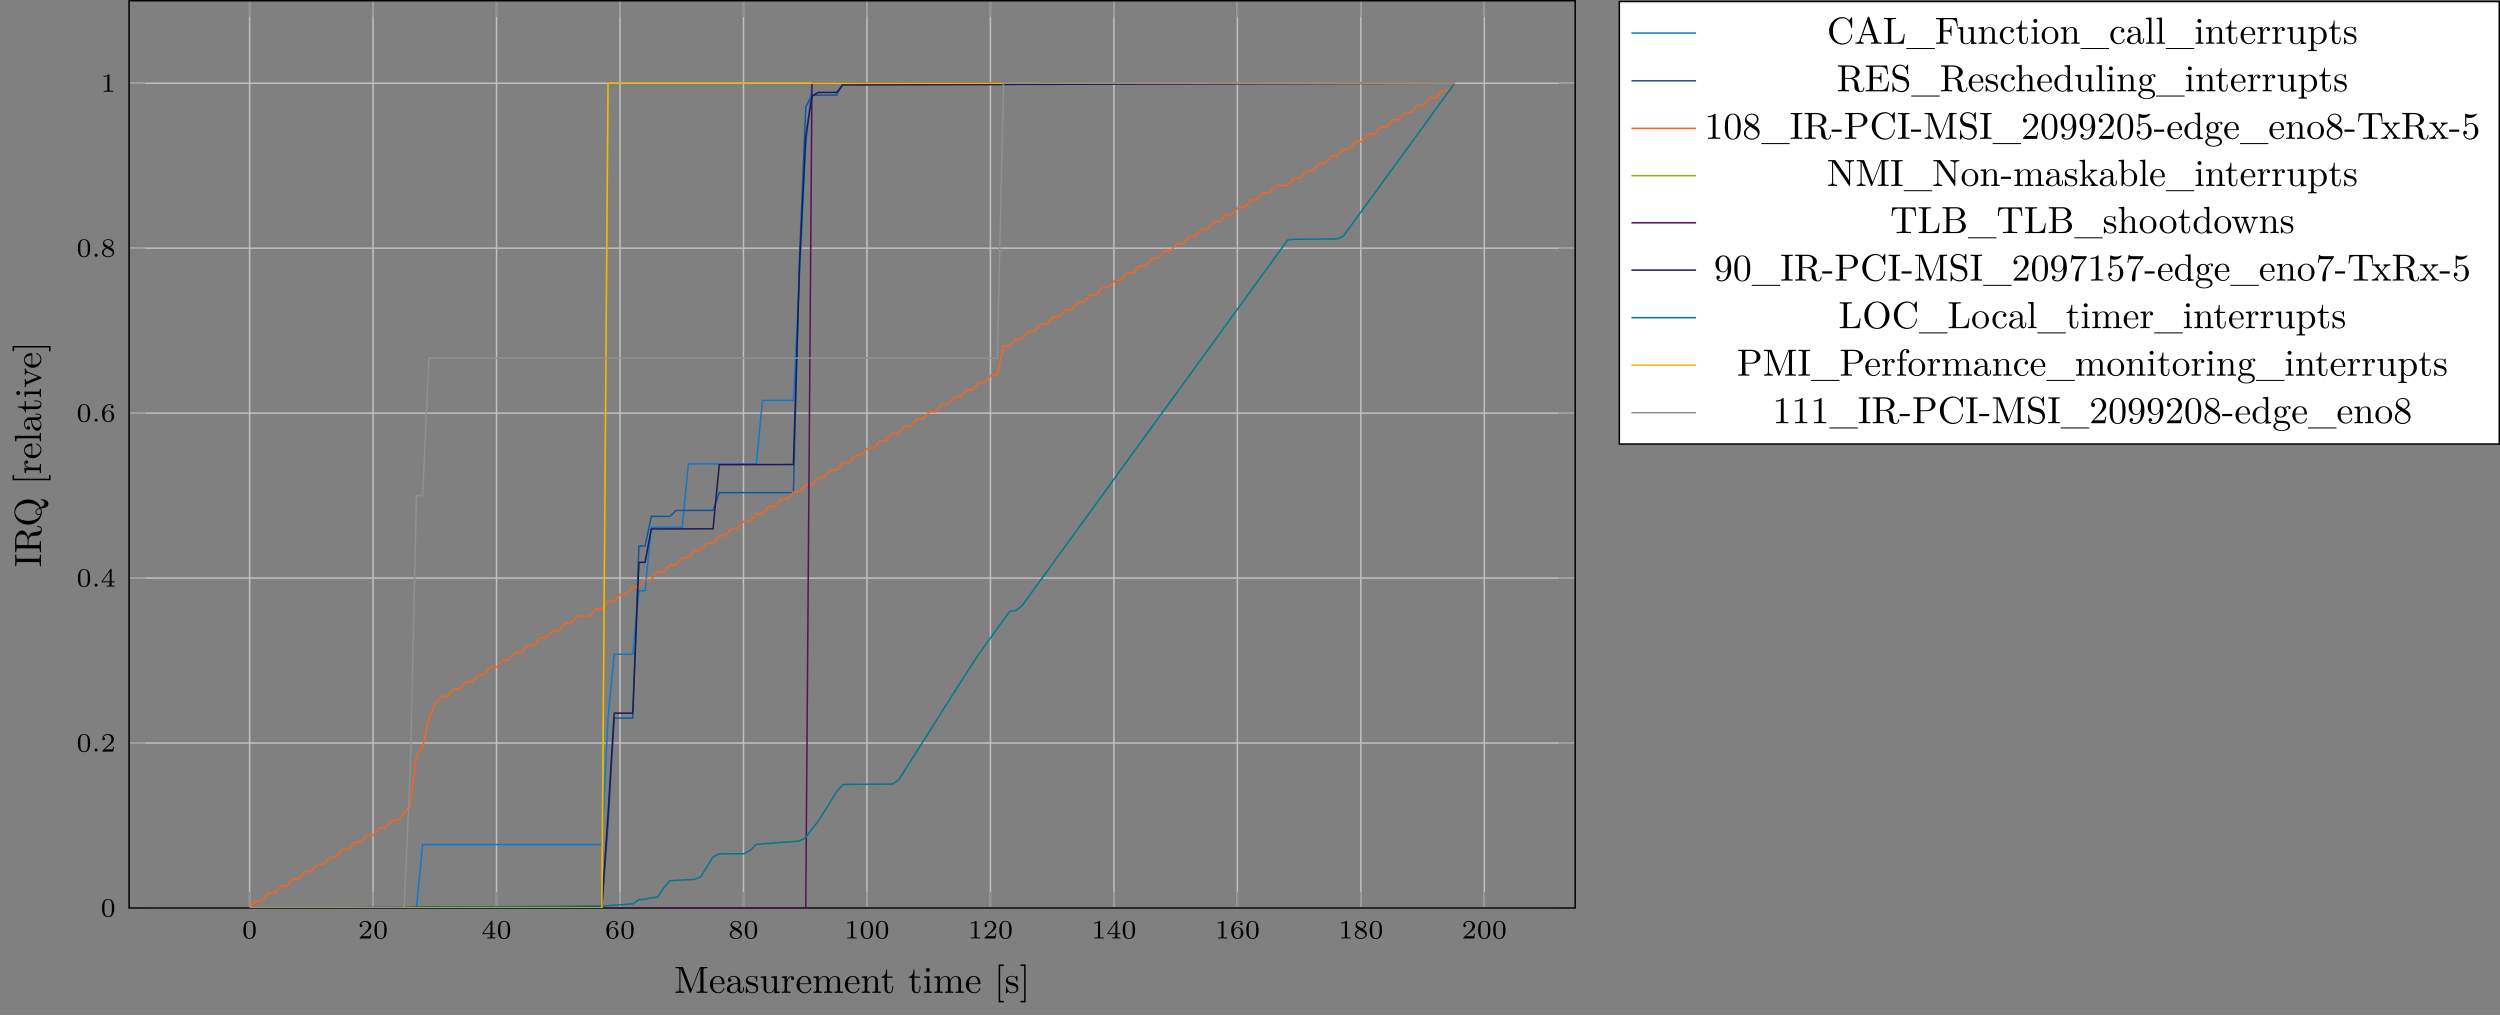 <?xml version="1.0" encoding="UTF-8"?>
<svg xmlns="http://www.w3.org/2000/svg" xmlns:xlink="http://www.w3.org/1999/xlink" width="657.581pt" height="266.969pt" viewBox="0 0 657.581 266.969" version="1.1">
<rect x="0" y="0" width="657.581" height="266.969" fill="#808080" stroke="none"/>
<defs>
<g>
<symbol overflow="visible" id="glyph0-0">
<path style="stroke:none;" d=""/>
</symbol>
<symbol overflow="visible" id="glyph0-1">
<path style="stroke:none;" d="M 3.594 -2.219 C 3.594 -2.984 3.5 -3.547 3.188 -4.031 C 2.969 -4.344 2.531 -4.625 1.984 -4.625 C 0.359 -4.625 0.359 -2.719 0.359 -2.219 C 0.359 -1.719 0.359 0.141 1.984 0.141 C 3.594 0.141 3.594 -1.719 3.594 -2.219 Z M 1.984 -0.062 C 1.656 -0.062 1.234 -0.25 1.094 -0.812 C 1 -1.219 1 -1.797 1 -2.312 C 1 -2.828 1 -3.359 1.094 -3.734 C 1.25 -4.281 1.688 -4.438 1.984 -4.438 C 2.359 -4.438 2.719 -4.203 2.844 -3.797 C 2.953 -3.422 2.969 -2.922 2.969 -2.312 C 2.969 -1.797 2.969 -1.281 2.875 -0.844 C 2.734 -0.203 2.266 -0.062 1.984 -0.062 Z M 1.984 -0.062 "/>
</symbol>
<symbol overflow="visible" id="glyph0-2">
<path style="stroke:none;" d="M 3.516 -1.266 L 3.281 -1.266 C 3.266 -1.109 3.188 -0.703 3.094 -0.641 C 3.047 -0.594 2.516 -0.594 2.406 -0.594 L 1.125 -0.594 C 1.859 -1.234 2.109 -1.438 2.516 -1.766 C 3.031 -2.172 3.516 -2.609 3.516 -3.266 C 3.516 -4.109 2.781 -4.625 1.891 -4.625 C 1.031 -4.625 0.438 -4.016 0.438 -3.375 C 0.438 -3.031 0.734 -2.984 0.812 -2.984 C 0.969 -2.984 1.172 -3.109 1.172 -3.359 C 1.172 -3.484 1.125 -3.734 0.766 -3.734 C 0.984 -4.219 1.453 -4.375 1.781 -4.375 C 2.484 -4.375 2.844 -3.828 2.844 -3.266 C 2.844 -2.656 2.406 -2.188 2.188 -1.938 L 0.516 -0.266 C 0.438 -0.203 0.438 -0.188 0.438 0 L 3.312 0 Z M 3.516 -1.266 "/>
</symbol>
<symbol overflow="visible" id="glyph0-3">
<path style="stroke:none;" d="M 3.688 -1.141 L 3.688 -1.391 L 2.906 -1.391 L 2.906 -4.5 C 2.906 -4.641 2.906 -4.703 2.766 -4.703 C 2.672 -4.703 2.641 -4.703 2.578 -4.594 L 0.266 -1.391 L 0.266 -1.141 L 2.328 -1.141 L 2.328 -0.578 C 2.328 -0.328 2.328 -0.25 1.75 -0.25 L 1.562 -0.25 L 1.562 0 C 1.922 -0.016 2.359 -0.031 2.609 -0.031 C 2.875 -0.031 3.312 -0.016 3.672 0 L 3.672 -0.25 L 3.484 -0.25 C 2.906 -0.25 2.906 -0.328 2.906 -0.578 L 2.906 -1.141 Z M 2.375 -3.938 L 2.375 -1.391 L 0.531 -1.391 Z M 2.375 -3.938 "/>
</symbol>
<symbol overflow="visible" id="glyph0-4">
<path style="stroke:none;" d="M 1.047 -2.281 C 1.047 -2.844 1.094 -3.359 1.359 -3.797 C 1.594 -4.172 1.969 -4.422 2.422 -4.422 C 2.625 -4.422 2.906 -4.375 3.047 -4.188 C 2.875 -4.172 2.719 -4.047 2.719 -3.844 C 2.719 -3.672 2.844 -3.516 3.047 -3.516 C 3.266 -3.516 3.391 -3.656 3.391 -3.859 C 3.391 -4.266 3.094 -4.625 2.406 -4.625 C 1.406 -4.625 0.375 -3.703 0.375 -2.203 C 0.375 -0.406 1.219 0.141 2 0.141 C 2.844 0.141 3.578 -0.516 3.578 -1.422 C 3.578 -2.312 2.875 -2.969 2.062 -2.969 C 1.5 -2.969 1.203 -2.594 1.047 -2.281 Z M 2 -0.078 C 1.641 -0.078 1.375 -0.281 1.219 -0.594 C 1.125 -0.797 1.062 -1.156 1.062 -1.562 C 1.062 -2.25 1.469 -2.766 2.031 -2.766 C 2.344 -2.766 2.562 -2.641 2.734 -2.391 C 2.906 -2.125 2.906 -1.828 2.906 -1.422 C 2.906 -1.031 2.906 -0.734 2.719 -0.453 C 2.562 -0.219 2.328 -0.078 2 -0.078 Z M 2 -0.078 "/>
</symbol>
<symbol overflow="visible" id="glyph0-5">
<path style="stroke:none;" d="M 2.469 -2.516 C 3.016 -2.781 3.359 -3.109 3.359 -3.594 C 3.359 -4.266 2.656 -4.625 1.984 -4.625 C 1.219 -4.625 0.594 -4.125 0.594 -3.469 C 0.594 -3.141 0.75 -2.906 0.875 -2.766 C 1 -2.609 1.047 -2.578 1.453 -2.344 C 1.062 -2.172 0.375 -1.797 0.375 -1.062 C 0.375 -0.297 1.172 0.141 1.969 0.141 C 2.859 0.141 3.578 -0.422 3.578 -1.172 C 3.578 -1.641 3.312 -2.031 2.906 -2.266 C 2.812 -2.328 2.578 -2.453 2.469 -2.516 Z M 1.344 -3.172 C 1.156 -3.281 0.969 -3.469 0.969 -3.734 C 0.969 -4.172 1.469 -4.422 1.969 -4.422 C 2.516 -4.422 3 -4.078 3 -3.594 C 3 -2.969 2.266 -2.656 2.266 -2.656 C 2.25 -2.656 2.234 -2.656 2.188 -2.688 Z M 1.672 -2.203 L 2.641 -1.656 C 2.812 -1.547 3.156 -1.344 3.156 -0.938 C 3.156 -0.406 2.578 -0.078 1.984 -0.078 C 1.344 -0.078 0.797 -0.5 0.797 -1.062 C 0.797 -1.578 1.172 -1.984 1.672 -2.203 Z M 1.672 -2.203 "/>
</symbol>
<symbol overflow="visible" id="glyph0-6">
<path style="stroke:none;" d="M 2.328 -4.438 C 2.328 -4.625 2.328 -4.625 2.125 -4.625 C 1.672 -4.188 1.047 -4.188 0.766 -4.188 L 0.766 -3.938 C 0.922 -3.938 1.391 -3.938 1.766 -4.125 L 1.766 -0.578 C 1.766 -0.344 1.766 -0.25 1.078 -0.25 L 0.812 -0.25 L 0.812 0 C 0.938 0 1.797 -0.031 2.047 -0.031 C 2.266 -0.031 3.141 0 3.297 0 L 3.297 -0.25 L 3.031 -0.25 C 2.328 -0.25 2.328 -0.344 2.328 -0.578 Z M 2.328 -4.438 "/>
</symbol>
<symbol overflow="visible" id="glyph1-0">
<path style="stroke:none;" d=""/>
</symbol>
<symbol overflow="visible" id="glyph1-1">
<path style="stroke:none;" d="M 1.578 -0.391 C 1.578 -0.641 1.375 -0.797 1.188 -0.797 C 0.953 -0.797 0.781 -0.609 0.781 -0.406 C 0.781 -0.156 0.984 0 1.172 0 C 1.406 0 1.578 -0.188 1.578 -0.391 Z M 1.578 -0.391 "/>
</symbol>
<symbol overflow="visible" id="glyph2-0">
<path style="stroke:none;" d=""/>
</symbol>
<symbol overflow="visible" id="glyph2-1">
<path style="stroke:none;" d="M 8.766 0 L 8.766 -0.312 L 8.516 -0.312 C 7.75 -0.312 7.734 -0.422 7.734 -0.781 L 7.734 -6.031 C 7.734 -6.391 7.75 -6.5 8.516 -6.5 L 8.766 -6.5 L 8.766 -6.812 L 7.078 -6.812 C 6.812 -6.812 6.812 -6.797 6.75 -6.625 L 4.562 -1 L 2.406 -6.594 C 2.312 -6.812 2.281 -6.812 2.047 -6.812 L 0.375 -6.812 L 0.375 -6.5 L 0.609 -6.5 C 1.375 -6.5 1.391 -6.391 1.391 -6.031 L 1.391 -1.047 C 1.391 -0.781 1.391 -0.312 0.375 -0.312 L 0.375 0 L 1.531 -0.031 L 2.703 0 L 2.703 -0.312 C 1.672 -0.312 1.672 -0.781 1.672 -1.047 L 1.672 -6.422 L 1.688 -6.422 L 4.094 -0.219 C 4.141 -0.094 4.188 0 4.281 0 C 4.391 0 4.422 -0.078 4.469 -0.188 L 6.922 -6.5 L 6.922 -0.781 C 6.922 -0.422 6.906 -0.312 6.141 -0.312 L 5.906 -0.312 L 5.906 0 C 6.266 -0.031 6.953 -0.031 7.344 -0.031 C 7.719 -0.031 8.391 -0.031 8.766 0 Z M 8.766 0 "/>
</symbol>
<symbol overflow="visible" id="glyph2-2">
<path style="stroke:none;" d="M 4.141 -1.188 C 4.141 -1.281 4.062 -1.312 4 -1.312 C 3.922 -1.312 3.891 -1.25 3.875 -1.172 C 3.531 -0.141 2.625 -0.141 2.531 -0.141 C 2.031 -0.141 1.641 -0.438 1.406 -0.812 C 1.109 -1.281 1.109 -1.938 1.109 -2.297 L 3.891 -2.297 C 4.109 -2.297 4.141 -2.297 4.141 -2.516 C 4.141 -3.5 3.594 -4.469 2.359 -4.469 C 1.203 -4.469 0.281 -3.438 0.281 -2.188 C 0.281 -0.859 1.328 0.109 2.469 0.109 C 3.688 0.109 4.141 -1 4.141 -1.188 Z M 3.484 -2.516 L 1.109 -2.516 C 1.172 -4 2.016 -4.25 2.359 -4.25 C 3.375 -4.25 3.484 -2.906 3.484 -2.516 Z M 3.484 -2.516 "/>
</symbol>
<symbol overflow="visible" id="glyph2-3">
<path style="stroke:none;" d="M 4.812 -0.891 L 4.812 -1.453 L 4.562 -1.453 L 4.562 -0.891 C 4.562 -0.312 4.312 -0.25 4.203 -0.25 C 3.875 -0.25 3.844 -0.703 3.844 -0.75 L 3.844 -2.734 C 3.844 -3.156 3.844 -3.547 3.484 -3.922 C 3.094 -4.312 2.594 -4.469 2.109 -4.469 C 1.297 -4.469 0.609 -4 0.609 -3.344 C 0.609 -3.047 0.812 -2.875 1.062 -2.875 C 1.344 -2.875 1.531 -3.078 1.531 -3.328 C 1.531 -3.453 1.469 -3.781 1.016 -3.781 C 1.281 -4.141 1.781 -4.25 2.094 -4.25 C 2.578 -4.25 3.156 -3.859 3.156 -2.969 L 3.156 -2.609 C 2.641 -2.578 1.938 -2.547 1.312 -2.25 C 0.562 -1.906 0.312 -1.391 0.312 -0.953 C 0.312 -0.141 1.281 0.109 1.906 0.109 C 2.578 0.109 3.031 -0.297 3.219 -0.75 C 3.266 -0.359 3.531 0.062 4 0.062 C 4.203 0.062 4.812 -0.078 4.812 -0.891 Z M 3.156 -1.391 C 3.156 -0.453 2.438 -0.109 1.984 -0.109 C 1.5 -0.109 1.094 -0.453 1.094 -0.953 C 1.094 -1.5 1.5 -2.328 3.156 -2.391 Z M 3.156 -1.391 "/>
</symbol>
<symbol overflow="visible" id="glyph2-4">
<path style="stroke:none;" d="M 3.594 -1.281 C 3.594 -1.797 3.297 -2.109 3.172 -2.219 C 2.844 -2.547 2.453 -2.625 2.031 -2.703 C 1.469 -2.812 0.812 -2.938 0.812 -3.516 C 0.812 -3.875 1.062 -4.281 1.922 -4.281 C 3.016 -4.281 3.078 -3.375 3.094 -3.078 C 3.094 -2.984 3.203 -2.984 3.203 -2.984 C 3.344 -2.984 3.344 -3.031 3.344 -3.219 L 3.344 -4.234 C 3.344 -4.391 3.344 -4.469 3.234 -4.469 C 3.188 -4.469 3.156 -4.469 3.031 -4.344 C 3 -4.312 2.906 -4.219 2.859 -4.188 C 2.484 -4.469 2.078 -4.469 1.922 -4.469 C 0.703 -4.469 0.328 -3.797 0.328 -3.234 C 0.328 -2.891 0.484 -2.609 0.75 -2.391 C 1.078 -2.141 1.359 -2.078 2.078 -1.938 C 2.297 -1.891 3.109 -1.734 3.109 -1.016 C 3.109 -0.516 2.766 -0.109 1.984 -0.109 C 1.141 -0.109 0.781 -0.672 0.594 -1.531 C 0.562 -1.656 0.562 -1.688 0.453 -1.688 C 0.328 -1.688 0.328 -1.625 0.328 -1.453 L 0.328 -0.125 C 0.328 0.047 0.328 0.109 0.438 0.109 C 0.484 0.109 0.5 0.094 0.688 -0.094 C 0.703 -0.109 0.703 -0.125 0.891 -0.312 C 1.328 0.094 1.781 0.109 1.984 0.109 C 3.125 0.109 3.594 -0.562 3.594 -1.281 Z M 3.594 -1.281 "/>
</symbol>
<symbol overflow="visible" id="glyph2-5">
<path style="stroke:none;" d="M 5.328 0 L 5.328 -0.312 C 4.641 -0.312 4.562 -0.375 4.562 -0.875 L 4.562 -4.406 L 3.094 -4.297 L 3.094 -3.984 C 3.781 -3.984 3.875 -3.922 3.875 -3.422 L 3.875 -1.656 C 3.875 -0.781 3.391 -0.109 2.656 -0.109 C 1.828 -0.109 1.781 -0.578 1.781 -1.094 L 1.781 -4.406 L 0.312 -4.297 L 0.312 -3.984 C 1.094 -3.984 1.094 -3.953 1.094 -3.078 L 1.094 -1.578 C 1.094 -0.797 1.094 0.109 2.609 0.109 C 3.172 0.109 3.609 -0.172 3.891 -0.781 L 3.891 0.109 Z M 5.328 0 "/>
</symbol>
<symbol overflow="visible" id="glyph2-6">
<path style="stroke:none;" d="M 3.625 -3.797 C 3.625 -4.109 3.312 -4.406 2.891 -4.406 C 2.156 -4.406 1.797 -3.734 1.672 -3.312 L 1.672 -4.406 L 0.281 -4.297 L 0.281 -3.984 C 0.984 -3.984 1.062 -3.922 1.062 -3.422 L 1.062 -0.75 C 1.062 -0.312 0.953 -0.312 0.281 -0.312 L 0.281 0 L 1.422 -0.031 C 1.812 -0.031 2.281 -0.031 2.688 0 L 2.688 -0.312 L 2.469 -0.312 C 1.734 -0.312 1.719 -0.422 1.719 -0.781 L 1.719 -2.312 C 1.719 -3.297 2.141 -4.188 2.891 -4.188 C 2.953 -4.188 2.984 -4.188 3 -4.172 C 2.969 -4.172 2.766 -4.047 2.766 -3.781 C 2.766 -3.516 2.984 -3.359 3.203 -3.359 C 3.375 -3.359 3.625 -3.484 3.625 -3.797 Z M 3.625 -3.797 "/>
</symbol>
<symbol overflow="visible" id="glyph2-7">
<path style="stroke:none;" d="M 8.109 0 L 8.109 -0.312 C 7.594 -0.312 7.344 -0.312 7.328 -0.609 L 7.328 -2.516 C 7.328 -3.375 7.328 -3.672 7.016 -4.031 C 6.875 -4.203 6.547 -4.406 5.969 -4.406 C 5.141 -4.406 4.688 -3.812 4.531 -3.422 C 4.391 -4.297 3.656 -4.406 3.203 -4.406 C 2.469 -4.406 2 -3.984 1.719 -3.359 L 1.719 -4.406 L 0.312 -4.297 L 0.312 -3.984 C 1.016 -3.984 1.094 -3.922 1.094 -3.422 L 1.094 -0.75 C 1.094 -0.312 0.984 -0.312 0.312 -0.312 L 0.312 0 L 1.453 -0.031 L 2.562 0 L 2.562 -0.312 C 1.891 -0.312 1.781 -0.312 1.781 -0.75 L 1.781 -2.594 C 1.781 -3.625 2.5 -4.188 3.125 -4.188 C 3.766 -4.188 3.875 -3.656 3.875 -3.078 L 3.875 -0.75 C 3.875 -0.312 3.766 -0.312 3.094 -0.312 L 3.094 0 L 4.219 -0.031 L 5.328 0 L 5.328 -0.312 C 4.672 -0.312 4.562 -0.312 4.562 -0.75 L 4.562 -2.594 C 4.562 -3.625 5.266 -4.188 5.906 -4.188 C 6.531 -4.188 6.641 -3.656 6.641 -3.078 L 6.641 -0.75 C 6.641 -0.312 6.531 -0.312 5.859 -0.312 L 5.859 0 L 6.984 -0.031 Z M 8.109 0 "/>
</symbol>
<symbol overflow="visible" id="glyph2-8">
<path style="stroke:none;" d="M 5.328 0 L 5.328 -0.312 C 4.812 -0.312 4.562 -0.312 4.562 -0.609 L 4.562 -2.516 C 4.562 -3.375 4.562 -3.672 4.25 -4.031 C 4.109 -4.203 3.781 -4.406 3.203 -4.406 C 2.469 -4.406 2 -3.984 1.719 -3.359 L 1.719 -4.406 L 0.312 -4.297 L 0.312 -3.984 C 1.016 -3.984 1.094 -3.922 1.094 -3.422 L 1.094 -0.75 C 1.094 -0.312 0.984 -0.312 0.312 -0.312 L 0.312 0 L 1.453 -0.031 L 2.562 0 L 2.562 -0.312 C 1.891 -0.312 1.781 -0.312 1.781 -0.75 L 1.781 -2.594 C 1.781 -3.625 2.5 -4.188 3.125 -4.188 C 3.766 -4.188 3.875 -3.656 3.875 -3.078 L 3.875 -0.75 C 3.875 -0.312 3.766 -0.312 3.094 -0.312 L 3.094 0 L 4.219 -0.031 Z M 5.328 0 "/>
</symbol>
<symbol overflow="visible" id="glyph2-9">
<path style="stroke:none;" d="M 3.312 -1.234 L 3.312 -1.797 L 3.062 -1.797 L 3.062 -1.25 C 3.062 -0.516 2.766 -0.141 2.391 -0.141 C 1.719 -0.141 1.719 -1.047 1.719 -1.219 L 1.719 -3.984 L 3.156 -3.984 L 3.156 -4.297 L 1.719 -4.297 L 1.719 -6.125 L 1.469 -6.125 C 1.469 -5.312 1.172 -4.25 0.188 -4.203 L 0.188 -3.984 L 1.031 -3.984 L 1.031 -1.234 C 1.031 -0.016 1.969 0.109 2.328 0.109 C 3.031 0.109 3.312 -0.594 3.312 -1.234 Z M 3.312 -1.234 "/>
</symbol>
<symbol overflow="visible" id="glyph2-10">
<path style="stroke:none;" d="M 2.469 0 L 2.469 -0.312 C 1.797 -0.312 1.766 -0.359 1.766 -0.75 L 1.766 -4.406 L 0.375 -4.297 L 0.375 -3.984 C 1.016 -3.984 1.109 -3.922 1.109 -3.438 L 1.109 -0.75 C 1.109 -0.312 1 -0.312 0.328 -0.312 L 0.328 0 L 1.422 -0.031 C 1.781 -0.031 2.125 -0.016 2.469 0 Z M 1.906 -6.016 C 1.906 -6.297 1.688 -6.547 1.391 -6.547 C 1.047 -6.547 0.844 -6.266 0.844 -6.016 C 0.844 -5.75 1.078 -5.5 1.375 -5.5 C 1.719 -5.5 1.906 -5.766 1.906 -6.016 Z M 1.906 -6.016 "/>
</symbol>
<symbol overflow="visible" id="glyph2-11">
<path style="stroke:none;" d="M 2.547 2.5 L 2.547 2.094 L 1.578 2.094 L 1.578 -7.078 L 2.547 -7.078 L 2.547 -7.484 L 1.172 -7.484 L 1.172 2.5 Z M 2.547 2.5 "/>
</symbol>
<symbol overflow="visible" id="glyph2-12">
<path style="stroke:none;" d="M 1.578 2.5 L 1.578 -7.484 L 0.219 -7.484 L 0.219 -7.078 L 1.188 -7.078 L 1.188 2.094 L 0.219 2.094 L 0.219 2.5 Z M 1.578 2.5 "/>
</symbol>
<symbol overflow="visible" id="glyph2-13">
<path style="stroke:none;" d="M 6.625 -2.328 C 6.625 -2.422 6.625 -2.5 6.5 -2.5 C 6.391 -2.5 6.391 -2.438 6.375 -2.328 C 6.297 -0.906 5.234 -0.094 4.141 -0.094 C 3.531 -0.094 1.578 -0.422 1.578 -3.406 C 1.578 -6.375 3.531 -6.719 4.141 -6.719 C 5.219 -6.719 6.109 -5.812 6.312 -4.359 C 6.328 -4.219 6.328 -4.188 6.469 -4.188 C 6.625 -4.188 6.625 -4.219 6.625 -4.422 L 6.625 -6.781 C 6.625 -6.953 6.625 -7.031 6.516 -7.031 C 6.484 -7.031 6.438 -7.031 6.359 -6.906 L 5.859 -6.172 C 5.5 -6.531 4.984 -7.031 4.031 -7.031 C 2.156 -7.031 0.562 -5.438 0.562 -3.406 C 0.562 -1.344 2.172 0.219 4.031 0.219 C 5.656 0.219 6.625 -1.172 6.625 -2.328 Z M 6.625 -2.328 "/>
</symbol>
<symbol overflow="visible" id="glyph2-14">
<path style="stroke:none;" d="M 7.141 0 L 7.141 -0.312 L 6.969 -0.312 C 6.375 -0.312 6.234 -0.375 6.125 -0.703 L 3.969 -6.938 C 3.922 -7.062 3.891 -7.141 3.734 -7.141 C 3.578 -7.141 3.547 -7.078 3.5 -6.938 L 1.438 -0.984 C 1.25 -0.469 0.859 -0.312 0.312 -0.312 L 0.312 0 L 1.328 -0.031 L 2.484 0 L 2.484 -0.312 C 1.984 -0.312 1.734 -0.562 1.734 -0.812 C 1.734 -0.844 1.75 -0.953 1.75 -0.969 L 2.219 -2.266 L 4.672 -2.266 L 5.203 -0.75 C 5.219 -0.703 5.234 -0.641 5.234 -0.609 C 5.234 -0.312 4.672 -0.312 4.406 -0.312 L 4.406 0 C 4.766 -0.031 5.469 -0.031 5.844 -0.031 Z M 4.562 -2.578 L 2.328 -2.578 L 3.438 -5.828 Z M 4.562 -2.578 "/>
</symbol>
<symbol overflow="visible" id="glyph2-15">
<path style="stroke:none;" d="M 5.797 -2.578 L 5.547 -2.578 C 5.438 -1.562 5.297 -0.312 3.547 -0.312 L 2.734 -0.312 C 2.266 -0.312 2.25 -0.375 2.25 -0.703 L 2.25 -6.016 C 2.25 -6.359 2.25 -6.5 3.188 -6.5 L 3.516 -6.5 L 3.516 -6.812 C 3.156 -6.781 2.25 -6.781 1.844 -6.781 C 1.453 -6.781 0.672 -6.781 0.328 -6.812 L 0.328 -6.5 L 0.562 -6.5 C 1.328 -6.5 1.359 -6.391 1.359 -6.031 L 1.359 -0.781 C 1.359 -0.422 1.328 -0.312 0.562 -0.312 L 0.328 -0.312 L 0.328 0 L 5.516 0 Z M 5.797 -2.578 "/>
</symbol>
<symbol overflow="visible" id="glyph2-16">
<path style="stroke:none;" d="M 7.484 1.375 L 7.484 1.109 L 0 1.109 L 0 1.375 Z M 7.484 1.375 "/>
</symbol>
<symbol overflow="visible" id="glyph2-17">
<path style="stroke:none;" d="M 6.078 -4.531 L 5.797 -6.781 L 0.328 -6.781 L 0.328 -6.469 L 0.562 -6.469 C 1.328 -6.469 1.359 -6.359 1.359 -6 L 1.359 -0.781 C 1.359 -0.422 1.328 -0.312 0.562 -0.312 L 0.328 -0.312 L 0.328 0 C 0.672 -0.031 1.453 -0.031 1.844 -0.031 C 2.25 -0.031 3.156 -0.031 3.516 0 L 3.516 -0.312 L 3.188 -0.312 C 2.25 -0.312 2.25 -0.438 2.25 -0.781 L 2.25 -3.234 L 3.094 -3.234 C 4.062 -3.234 4.156 -2.922 4.156 -2.078 L 4.406 -2.078 L 4.406 -4.719 L 4.156 -4.719 C 4.156 -3.875 4.062 -3.547 3.094 -3.547 L 2.25 -3.547 L 2.25 -6.078 C 2.25 -6.406 2.266 -6.469 2.734 -6.469 L 3.922 -6.469 C 5.422 -6.469 5.672 -5.906 5.828 -4.531 Z M 6.078 -4.531 "/>
</symbol>
<symbol overflow="visible" id="glyph2-18">
<path style="stroke:none;" d="M 4.141 -1.188 C 4.141 -1.281 4.031 -1.281 4 -1.281 C 3.922 -1.281 3.891 -1.25 3.875 -1.188 C 3.594 -0.266 2.938 -0.141 2.578 -0.141 C 2.047 -0.141 1.172 -0.562 1.172 -2.172 C 1.172 -3.797 1.984 -4.219 2.516 -4.219 C 2.609 -4.219 3.234 -4.203 3.578 -3.844 C 3.172 -3.812 3.109 -3.516 3.109 -3.391 C 3.109 -3.125 3.297 -2.938 3.562 -2.938 C 3.828 -2.938 4.031 -3.094 4.031 -3.406 C 4.031 -4.078 3.266 -4.469 2.5 -4.469 C 1.25 -4.469 0.344 -3.391 0.344 -2.156 C 0.344 -0.875 1.328 0.109 2.484 0.109 C 3.812 0.109 4.141 -1.094 4.141 -1.188 Z M 4.141 -1.188 "/>
</symbol>
<symbol overflow="visible" id="glyph2-19">
<path style="stroke:none;" d="M 4.688 -2.141 C 4.688 -3.406 3.703 -4.469 2.5 -4.469 C 1.25 -4.469 0.281 -3.375 0.281 -2.141 C 0.281 -0.844 1.312 0.109 2.484 0.109 C 3.688 0.109 4.688 -0.875 4.688 -2.141 Z M 3.875 -2.219 C 3.875 -1.859 3.875 -1.312 3.656 -0.875 C 3.422 -0.422 2.984 -0.141 2.5 -0.141 C 2.062 -0.141 1.625 -0.344 1.359 -0.812 C 1.109 -1.25 1.109 -1.859 1.109 -2.219 C 1.109 -2.609 1.109 -3.141 1.344 -3.578 C 1.609 -4.031 2.078 -4.25 2.484 -4.25 C 2.922 -4.25 3.344 -4.031 3.609 -3.594 C 3.875 -3.172 3.875 -2.594 3.875 -2.219 Z M 3.875 -2.219 "/>
</symbol>
<symbol overflow="visible" id="glyph2-20">
<path style="stroke:none;" d="M 2.547 0 L 2.547 -0.312 C 1.875 -0.312 1.766 -0.312 1.766 -0.75 L 1.766 -6.922 L 0.328 -6.812 L 0.328 -6.5 C 1.031 -6.5 1.109 -6.438 1.109 -5.938 L 1.109 -0.75 C 1.109 -0.312 1 -0.312 0.328 -0.312 L 0.328 0 L 1.438 -0.031 Z M 2.547 0 "/>
</symbol>
<symbol overflow="visible" id="glyph2-21">
<path style="stroke:none;" d="M 5.188 -2.156 C 5.188 -3.422 4.234 -4.406 3.109 -4.406 C 2.328 -4.406 1.906 -3.969 1.719 -3.75 L 1.719 -4.406 L 0.281 -4.297 L 0.281 -3.984 C 0.984 -3.984 1.062 -3.922 1.062 -3.484 L 1.062 1.172 C 1.062 1.625 0.953 1.625 0.281 1.625 L 0.281 1.938 L 1.391 1.906 L 2.516 1.938 L 2.516 1.625 C 1.859 1.625 1.75 1.625 1.75 1.172 L 1.75 -0.594 C 1.797 -0.422 2.219 0.109 2.969 0.109 C 4.156 0.109 5.188 -0.875 5.188 -2.156 Z M 4.359 -2.156 C 4.359 -0.953 3.672 -0.109 2.938 -0.109 C 2.531 -0.109 2.156 -0.312 1.891 -0.719 C 1.75 -0.922 1.75 -0.938 1.75 -1.141 L 1.75 -3.359 C 2.031 -3.875 2.516 -4.156 3.031 -4.156 C 3.766 -4.156 4.359 -3.281 4.359 -2.156 Z M 4.359 -2.156 "/>
</symbol>
<symbol overflow="visible" id="glyph2-22">
<path style="stroke:none;" d="M 7.297 -0.875 C 7.297 -0.938 7.297 -1.047 7.172 -1.047 C 7.062 -1.047 7.062 -0.953 7.047 -0.891 C 6.984 -0.172 6.641 0 6.391 0 C 5.906 0 5.828 -0.516 5.688 -1.438 L 5.547 -2.234 C 5.375 -2.875 4.891 -3.203 4.344 -3.391 C 5.297 -3.625 6.078 -4.234 6.078 -5.016 C 6.078 -5.969 4.938 -6.812 3.484 -6.812 L 0.344 -6.812 L 0.344 -6.5 L 0.594 -6.5 C 1.359 -6.5 1.375 -6.391 1.375 -6.031 L 1.375 -0.781 C 1.375 -0.422 1.359 -0.312 0.594 -0.312 L 0.344 -0.312 L 0.344 0 C 0.703 -0.031 1.422 -0.031 1.797 -0.031 C 2.188 -0.031 2.906 -0.031 3.266 0 L 3.266 -0.312 L 3.016 -0.312 C 2.25 -0.312 2.234 -0.422 2.234 -0.781 L 2.234 -3.297 L 3.375 -3.297 C 3.531 -3.297 3.953 -3.297 4.312 -2.953 C 4.688 -2.609 4.688 -2.297 4.688 -1.625 C 4.688 -0.984 4.688 -0.578 5.094 -0.203 C 5.5 0.156 6.047 0.219 6.344 0.219 C 7.125 0.219 7.297 -0.594 7.297 -0.875 Z M 5.047 -5.016 C 5.047 -4.328 4.812 -3.516 3.344 -3.516 L 2.234 -3.516 L 2.234 -6.094 C 2.234 -6.328 2.234 -6.453 2.453 -6.484 C 2.547 -6.5 2.844 -6.5 3.047 -6.5 C 3.938 -6.5 5.047 -6.453 5.047 -5.016 Z M 5.047 -5.016 "/>
</symbol>
<symbol overflow="visible" id="glyph2-23">
<path style="stroke:none;" d="M 6.5 -2.578 L 6.25 -2.578 C 6 -1.031 5.766 -0.312 4.062 -0.312 L 2.734 -0.312 C 2.266 -0.312 2.25 -0.375 2.25 -0.703 L 2.25 -3.375 L 3.141 -3.375 C 4.109 -3.375 4.219 -3.047 4.219 -2.203 L 4.469 -2.203 L 4.469 -4.844 L 4.219 -4.844 C 4.219 -3.984 4.109 -3.672 3.141 -3.672 L 2.25 -3.672 L 2.25 -6.078 C 2.25 -6.406 2.266 -6.469 2.734 -6.469 L 4.016 -6.469 C 5.547 -6.469 5.812 -5.922 5.969 -4.531 L 6.219 -4.531 L 5.938 -6.781 L 0.328 -6.781 L 0.328 -6.469 L 0.562 -6.469 C 1.328 -6.469 1.359 -6.359 1.359 -6 L 1.359 -0.781 C 1.359 -0.422 1.328 -0.312 0.562 -0.312 L 0.328 -0.312 L 0.328 0 L 6.078 0 Z M 6.5 -2.578 "/>
</symbol>
<symbol overflow="visible" id="glyph2-24">
<path style="stroke:none;" d="M 4.969 -1.859 C 4.969 -2.844 4.312 -3.672 3.484 -3.875 L 2.203 -4.172 C 1.578 -4.328 1.203 -4.859 1.203 -5.438 C 1.203 -6.141 1.734 -6.75 2.516 -6.75 C 4.172 -6.75 4.391 -5.109 4.453 -4.672 C 4.469 -4.609 4.469 -4.547 4.578 -4.547 C 4.703 -4.547 4.703 -4.594 4.703 -4.781 L 4.703 -6.781 C 4.703 -6.953 4.703 -7.031 4.594 -7.031 C 4.531 -7.031 4.516 -7.016 4.453 -6.891 L 4.094 -6.328 C 3.797 -6.625 3.391 -7.031 2.5 -7.031 C 1.391 -7.031 0.562 -6.156 0.562 -5.094 C 0.562 -4.266 1.094 -3.531 1.859 -3.266 C 1.969 -3.234 2.484 -3.109 3.188 -2.938 C 3.453 -2.875 3.75 -2.797 4.031 -2.438 C 4.234 -2.172 4.344 -1.844 4.344 -1.516 C 4.344 -0.812 3.844 -0.094 3 -0.094 C 2.719 -0.094 1.953 -0.141 1.422 -0.625 C 0.844 -1.172 0.812 -1.797 0.812 -2.156 C 0.797 -2.266 0.719 -2.266 0.688 -2.266 C 0.562 -2.266 0.562 -2.188 0.562 -2.016 L 0.562 -0.016 C 0.562 0.156 0.562 0.219 0.672 0.219 C 0.734 0.219 0.75 0.203 0.812 0.094 C 0.812 0.094 0.844 0.047 1.172 -0.484 C 1.484 -0.141 2.125 0.219 3.016 0.219 C 4.172 0.219 4.969 -0.75 4.969 -1.859 Z M 4.969 -1.859 "/>
</symbol>
<symbol overflow="visible" id="glyph2-25">
<path style="stroke:none;" d="M 5.328 0 L 5.328 -0.312 C 4.812 -0.312 4.562 -0.312 4.562 -0.609 L 4.562 -2.516 C 4.562 -3.375 4.562 -3.672 4.25 -4.031 C 4.109 -4.203 3.781 -4.406 3.203 -4.406 C 2.359 -4.406 1.922 -3.812 1.766 -3.453 L 1.75 -3.453 L 1.75 -6.922 L 0.312 -6.812 L 0.312 -6.5 C 1.016 -6.5 1.094 -6.438 1.094 -5.938 L 1.094 -0.75 C 1.094 -0.312 0.984 -0.312 0.312 -0.312 L 0.312 0 L 1.453 -0.031 L 2.562 0 L 2.562 -0.312 C 1.891 -0.312 1.781 -0.312 1.781 -0.75 L 1.781 -2.594 C 1.781 -3.625 2.5 -4.188 3.125 -4.188 C 3.766 -4.188 3.875 -3.656 3.875 -3.078 L 3.875 -0.75 C 3.875 -0.312 3.766 -0.312 3.094 -0.312 L 3.094 0 L 4.219 -0.031 Z M 5.328 0 "/>
</symbol>
<symbol overflow="visible" id="glyph2-26">
<path style="stroke:none;" d="M 5.25 0 L 5.25 -0.312 C 4.562 -0.312 4.469 -0.375 4.469 -0.875 L 4.469 -6.922 L 3.047 -6.812 L 3.047 -6.5 C 3.734 -6.5 3.812 -6.438 3.812 -5.938 L 3.812 -3.781 C 3.531 -4.141 3.094 -4.406 2.562 -4.406 C 1.391 -4.406 0.344 -3.422 0.344 -2.141 C 0.344 -0.875 1.312 0.109 2.453 0.109 C 3.094 0.109 3.531 -0.234 3.781 -0.547 L 3.781 0.109 Z M 3.781 -1.172 C 3.781 -1 3.781 -0.984 3.672 -0.812 C 3.375 -0.328 2.938 -0.109 2.5 -0.109 C 2.047 -0.109 1.688 -0.375 1.453 -0.75 C 1.203 -1.156 1.172 -1.719 1.172 -2.141 C 1.172 -2.5 1.188 -3.094 1.469 -3.547 C 1.688 -3.859 2.062 -4.188 2.609 -4.188 C 2.953 -4.188 3.375 -4.031 3.672 -3.594 C 3.781 -3.422 3.781 -3.406 3.781 -3.219 Z M 3.781 -1.172 "/>
</symbol>
<symbol overflow="visible" id="glyph2-27">
<path style="stroke:none;" d="M 4.828 -4.031 C 4.828 -4.203 4.719 -4.516 4.328 -4.516 C 4.125 -4.516 3.688 -4.453 3.266 -4.047 C 2.844 -4.375 2.438 -4.406 2.219 -4.406 C 1.281 -4.406 0.594 -3.719 0.594 -2.953 C 0.594 -2.516 0.812 -2.141 1.062 -1.922 C 0.938 -1.781 0.75 -1.453 0.75 -1.094 C 0.75 -0.781 0.891 -0.406 1.203 -0.203 C 0.594 -0.047 0.281 0.391 0.281 0.781 C 0.281 1.5 1.266 2.047 2.484 2.047 C 3.656 2.047 4.688 1.547 4.688 0.766 C 4.688 0.422 4.562 -0.094 4.047 -0.375 C 3.516 -0.641 2.938 -0.641 2.328 -0.641 C 2.078 -0.641 1.656 -0.641 1.578 -0.656 C 1.266 -0.703 1.062 -1 1.062 -1.328 C 1.062 -1.359 1.062 -1.594 1.219 -1.797 C 1.609 -1.516 2.031 -1.484 2.219 -1.484 C 3.141 -1.484 3.828 -2.172 3.828 -2.938 C 3.828 -3.312 3.672 -3.672 3.422 -3.906 C 3.781 -4.25 4.141 -4.297 4.312 -4.297 C 4.312 -4.297 4.391 -4.297 4.422 -4.281 C 4.312 -4.25 4.25 -4.141 4.25 -4.016 C 4.25 -3.844 4.391 -3.734 4.547 -3.734 C 4.641 -3.734 4.828 -3.797 4.828 -4.031 Z M 3.078 -2.953 C 3.078 -2.688 3.078 -2.359 2.922 -2.109 C 2.844 -2 2.609 -1.719 2.219 -1.719 C 1.344 -1.719 1.344 -2.719 1.344 -2.938 C 1.344 -3.203 1.359 -3.531 1.5 -3.781 C 1.578 -3.891 1.812 -4.172 2.219 -4.172 C 3.078 -4.172 3.078 -3.188 3.078 -2.953 Z M 4.172 0.781 C 4.172 1.328 3.469 1.828 2.5 1.828 C 1.484 1.828 0.797 1.312 0.797 0.781 C 0.797 0.328 1.172 -0.047 1.609 -0.062 L 2.203 -0.062 C 3.062 -0.062 4.172 -0.062 4.172 0.781 Z M 4.172 0.781 "/>
</symbol>
<symbol overflow="visible" id="glyph2-28">
<path style="stroke:none;" d="M 4.172 0 L 4.172 -0.312 L 3.859 -0.312 C 2.953 -0.312 2.938 -0.422 2.938 -0.781 L 2.938 -6.375 C 2.938 -6.625 2.938 -6.641 2.703 -6.641 C 2.078 -6 1.203 -6 0.891 -6 L 0.891 -5.688 C 1.094 -5.688 1.672 -5.688 2.188 -5.953 L 2.188 -0.781 C 2.188 -0.422 2.156 -0.312 1.266 -0.312 L 0.953 -0.312 L 0.953 0 C 1.297 -0.031 2.156 -0.031 2.562 -0.031 C 2.953 -0.031 3.828 -0.031 4.172 0 Z M 4.172 0 "/>
</symbol>
<symbol overflow="visible" id="glyph2-29">
<path style="stroke:none;" d="M 4.578 -3.188 C 4.578 -3.984 4.531 -4.781 4.188 -5.516 C 3.734 -6.484 2.906 -6.641 2.5 -6.641 C 1.891 -6.641 1.172 -6.375 0.75 -5.453 C 0.438 -4.766 0.391 -3.984 0.391 -3.188 C 0.391 -2.438 0.422 -1.547 0.844 -0.781 C 1.266 0.016 2 0.219 2.484 0.219 C 3.016 0.219 3.781 0.016 4.219 -0.938 C 4.531 -1.625 4.578 -2.406 4.578 -3.188 Z M 3.766 -3.312 C 3.766 -2.562 3.766 -1.891 3.656 -1.25 C 3.5 -0.297 2.938 0 2.484 0 C 2.094 0 1.5 -0.25 1.328 -1.203 C 1.219 -1.797 1.219 -2.719 1.219 -3.312 C 1.219 -3.953 1.219 -4.609 1.297 -5.141 C 1.484 -6.328 2.234 -6.422 2.484 -6.422 C 2.812 -6.422 3.469 -6.234 3.656 -5.25 C 3.766 -4.688 3.766 -3.938 3.766 -3.312 Z M 3.766 -3.312 "/>
</symbol>
<symbol overflow="visible" id="glyph2-30">
<path style="stroke:none;" d="M 4.562 -1.672 C 4.562 -2.031 4.453 -2.484 4.062 -2.906 C 3.875 -3.109 3.719 -3.203 3.078 -3.609 C 3.797 -3.984 4.281 -4.5 4.281 -5.156 C 4.281 -6.078 3.406 -6.641 2.5 -6.641 C 1.5 -6.641 0.688 -5.906 0.688 -4.969 C 0.688 -4.797 0.703 -4.344 1.125 -3.875 C 1.234 -3.766 1.609 -3.516 1.859 -3.344 C 1.281 -3.047 0.422 -2.5 0.422 -1.5 C 0.422 -0.453 1.438 0.219 2.484 0.219 C 3.609 0.219 4.562 -0.609 4.562 -1.672 Z M 3.844 -5.156 C 3.844 -4.578 3.453 -4.109 2.859 -3.766 L 1.625 -4.562 C 1.172 -4.859 1.125 -5.188 1.125 -5.359 C 1.125 -5.969 1.781 -6.391 2.484 -6.391 C 3.203 -6.391 3.844 -5.875 3.844 -5.156 Z M 4.062 -1.312 C 4.062 -0.578 3.312 -0.062 2.5 -0.062 C 1.641 -0.062 0.922 -0.672 0.922 -1.5 C 0.922 -2.078 1.234 -2.719 2.078 -3.188 L 3.312 -2.406 C 3.594 -2.219 4.062 -1.922 4.062 -1.312 Z M 4.062 -1.312 "/>
</symbol>
<symbol overflow="visible" id="glyph2-31">
<path style="stroke:none;" d="M 3.312 0 L 3.312 -0.312 L 3.062 -0.312 C 2.266 -0.312 2.25 -0.422 2.25 -0.781 L 2.25 -6.031 C 2.25 -6.391 2.266 -6.5 3.062 -6.5 L 3.312 -6.5 L 3.312 -6.812 C 2.969 -6.781 2.188 -6.781 1.797 -6.781 C 1.422 -6.781 0.625 -6.781 0.281 -6.812 L 0.281 -6.5 L 0.531 -6.5 C 1.328 -6.5 1.359 -6.391 1.359 -6.031 L 1.359 -0.781 C 1.359 -0.422 1.328 -0.312 0.531 -0.312 L 0.281 -0.312 L 0.281 0 C 0.625 -0.031 1.422 -0.031 1.797 -0.031 C 2.188 -0.031 2.969 -0.031 3.312 0 Z M 3.312 0 "/>
</symbol>
<symbol overflow="visible" id="glyph2-32">
<path style="stroke:none;" d="M 2.75 -1.859 L 2.75 -2.438 L 0.109 -2.438 L 0.109 -1.859 Z M 2.75 -1.859 "/>
</symbol>
<symbol overflow="visible" id="glyph2-33">
<path style="stroke:none;" d="M 6.219 -4.953 C 6.219 -5.938 5.234 -6.812 3.875 -6.812 L 0.344 -6.812 L 0.344 -6.5 L 0.594 -6.5 C 1.359 -6.5 1.375 -6.391 1.375 -6.031 L 1.375 -0.781 C 1.375 -0.422 1.359 -0.312 0.594 -0.312 L 0.344 -0.312 L 0.344 0 C 0.703 -0.031 1.438 -0.031 1.812 -0.031 C 2.188 -0.031 2.938 -0.031 3.297 0 L 3.297 -0.312 L 3.047 -0.312 C 2.281 -0.312 2.266 -0.422 2.266 -0.781 L 2.266 -3.156 L 3.953 -3.156 C 5.141 -3.156 6.219 -3.953 6.219 -4.953 Z M 5.188 -4.953 C 5.188 -4.484 5.188 -3.406 3.609 -3.406 L 2.234 -3.406 L 2.234 -6.094 C 2.234 -6.438 2.25 -6.5 2.719 -6.5 L 3.609 -6.5 C 5.188 -6.5 5.188 -5.438 5.188 -4.953 Z M 5.188 -4.953 "/>
</symbol>
<symbol overflow="visible" id="glyph2-34">
<path style="stroke:none;" d="M 4.469 -1.734 L 4.234 -1.734 C 4.172 -1.438 4.109 -1 4 -0.844 C 3.938 -0.766 3.281 -0.766 3.062 -0.766 L 1.266 -0.766 L 2.328 -1.797 C 3.875 -3.172 4.469 -3.703 4.469 -4.703 C 4.469 -5.844 3.578 -6.641 2.359 -6.641 C 1.234 -6.641 0.5 -5.719 0.5 -4.828 C 0.5 -4.281 1 -4.281 1.031 -4.281 C 1.203 -4.281 1.547 -4.391 1.547 -4.812 C 1.547 -5.062 1.359 -5.328 1.016 -5.328 C 0.938 -5.328 0.922 -5.328 0.891 -5.312 C 1.109 -5.969 1.656 -6.328 2.234 -6.328 C 3.141 -6.328 3.562 -5.516 3.562 -4.703 C 3.562 -3.906 3.078 -3.125 2.516 -2.5 L 0.609 -0.375 C 0.5 -0.266 0.5 -0.234 0.5 0 L 4.203 0 Z M 4.469 -1.734 "/>
</symbol>
<symbol overflow="visible" id="glyph2-35">
<path style="stroke:none;" d="M 4.562 -3.281 C 4.562 -5.969 3.406 -6.641 2.516 -6.641 C 1.969 -6.641 1.484 -6.453 1.062 -6.016 C 0.641 -5.562 0.422 -5.141 0.422 -4.391 C 0.422 -3.156 1.297 -2.172 2.406 -2.172 C 3.016 -2.172 3.422 -2.594 3.656 -3.172 L 3.656 -2.844 C 3.656 -0.516 2.625 -0.062 2.047 -0.062 C 1.875 -0.062 1.328 -0.078 1.062 -0.422 C 1.5 -0.422 1.578 -0.703 1.578 -0.875 C 1.578 -1.188 1.344 -1.328 1.125 -1.328 C 0.969 -1.328 0.672 -1.25 0.672 -0.859 C 0.672 -0.188 1.203 0.219 2.047 0.219 C 3.344 0.219 4.562 -1.141 4.562 -3.281 Z M 3.641 -4.203 C 3.641 -3.375 3.297 -2.406 2.422 -2.406 C 2.266 -2.406 1.797 -2.406 1.5 -3.031 C 1.312 -3.406 1.312 -3.891 1.312 -4.391 C 1.312 -4.922 1.312 -5.391 1.531 -5.766 C 1.797 -6.266 2.172 -6.391 2.516 -6.391 C 2.984 -6.391 3.312 -6.047 3.484 -5.609 C 3.594 -5.281 3.641 -4.656 3.641 -4.203 Z M 3.641 -4.203 "/>
</symbol>
<symbol overflow="visible" id="glyph2-36">
<path style="stroke:none;" d="M 4.469 -2 C 4.469 -3.188 3.656 -4.188 2.578 -4.188 C 2.109 -4.188 1.672 -4.031 1.312 -3.672 L 1.312 -5.625 C 1.516 -5.562 1.844 -5.5 2.156 -5.5 C 3.391 -5.5 4.094 -6.406 4.094 -6.531 C 4.094 -6.594 4.062 -6.641 3.984 -6.641 C 3.984 -6.641 3.953 -6.641 3.906 -6.609 C 3.703 -6.516 3.219 -6.312 2.547 -6.312 C 2.156 -6.312 1.688 -6.391 1.219 -6.594 C 1.141 -6.625 1.109 -6.625 1.109 -6.625 C 1 -6.625 1 -6.547 1 -6.391 L 1 -3.438 C 1 -3.266 1 -3.188 1.141 -3.188 C 1.219 -3.188 1.234 -3.203 1.281 -3.266 C 1.391 -3.422 1.75 -3.969 2.562 -3.969 C 3.078 -3.969 3.328 -3.516 3.406 -3.328 C 3.562 -2.953 3.594 -2.578 3.594 -2.078 C 3.594 -1.719 3.594 -1.125 3.344 -0.703 C 3.109 -0.312 2.734 -0.062 2.281 -0.062 C 1.562 -0.062 0.984 -0.594 0.812 -1.172 C 0.844 -1.172 0.875 -1.156 0.984 -1.156 C 1.312 -1.156 1.484 -1.406 1.484 -1.641 C 1.484 -1.891 1.312 -2.141 0.984 -2.141 C 0.844 -2.141 0.5 -2.062 0.5 -1.609 C 0.5 -0.75 1.188 0.219 2.297 0.219 C 3.453 0.219 4.469 -0.734 4.469 -2 Z M 4.469 -2 "/>
</symbol>
<symbol overflow="visible" id="glyph2-37">
<path style="stroke:none;" d="M 6.828 -4.5 L 6.641 -6.75 L 0.547 -6.75 L 0.359 -4.5 L 0.609 -4.5 C 0.75 -6.109 0.891 -6.438 2.406 -6.438 C 2.578 -6.438 2.844 -6.438 2.938 -6.422 C 3.156 -6.375 3.156 -6.266 3.156 -6.047 L 3.156 -0.781 C 3.156 -0.453 3.156 -0.312 2.109 -0.312 L 1.703 -0.312 L 1.703 0 C 2.109 -0.031 3.125 -0.031 3.594 -0.031 C 4.047 -0.031 5.078 -0.031 5.484 0 L 5.484 -0.312 L 5.078 -0.312 C 4.031 -0.312 4.031 -0.453 4.031 -0.781 L 4.031 -6.047 C 4.031 -6.234 4.031 -6.375 4.219 -6.422 C 4.328 -6.438 4.594 -6.438 4.781 -6.438 C 6.297 -6.438 6.438 -6.109 6.578 -4.5 Z M 6.828 -4.5 "/>
</symbol>
<symbol overflow="visible" id="glyph2-38">
<path style="stroke:none;" d="M 5.141 0 L 5.141 -0.312 C 4.609 -0.312 4.422 -0.328 4.203 -0.625 L 2.859 -2.344 C 3.156 -2.719 3.531 -3.203 3.781 -3.469 C 4.094 -3.828 4.5 -3.984 4.969 -3.984 L 4.969 -4.297 C 4.703 -4.281 4.406 -4.266 4.141 -4.266 C 3.844 -4.266 3.312 -4.281 3.188 -4.297 L 3.188 -3.984 C 3.406 -3.969 3.484 -3.844 3.484 -3.672 C 3.484 -3.516 3.375 -3.391 3.328 -3.328 L 2.719 -2.547 L 1.938 -3.562 C 1.844 -3.656 1.844 -3.672 1.844 -3.734 C 1.844 -3.891 2 -3.984 2.188 -3.984 L 2.188 -4.297 L 1.109 -4.266 C 0.906 -4.266 0.438 -4.281 0.172 -4.297 L 0.172 -3.984 C 0.875 -3.984 0.875 -3.984 1.344 -3.375 L 2.328 -2.094 C 1.859 -1.5 1.859 -1.469 1.391 -0.906 C 0.922 -0.328 0.328 -0.312 0.125 -0.312 L 0.125 0 C 0.375 -0.016 0.688 -0.031 0.953 -0.031 L 1.891 0 L 1.891 -0.312 C 1.672 -0.344 1.609 -0.469 1.609 -0.625 C 1.609 -0.844 1.891 -1.172 2.5 -1.891 L 3.266 -0.891 C 3.344 -0.781 3.469 -0.625 3.469 -0.562 C 3.469 -0.469 3.375 -0.312 3.109 -0.312 L 3.109 0 L 4.188 -0.031 C 4.453 -0.031 4.844 -0.016 5.141 0 Z M 5.141 0 "/>
</symbol>
<symbol overflow="visible" id="glyph2-39">
<path style="stroke:none;" d="M 7.141 -6.5 L 7.141 -6.812 L 5.969 -6.781 L 4.812 -6.812 L 4.812 -6.5 C 5.828 -6.5 5.828 -6.031 5.828 -5.766 L 5.828 -1.5 L 2.312 -6.672 C 2.219 -6.797 2.219 -6.812 2.031 -6.812 L 0.328 -6.812 L 0.328 -6.5 L 0.625 -6.5 C 0.766 -6.5 0.969 -6.484 1.109 -6.484 C 1.344 -6.453 1.359 -6.438 1.359 -6.25 L 1.359 -1.047 C 1.359 -0.781 1.359 -0.312 0.328 -0.312 L 0.328 0 L 1.5 -0.031 L 2.656 0 L 2.656 -0.312 C 1.641 -0.312 1.641 -0.781 1.641 -1.047 L 1.641 -6.234 C 1.688 -6.188 1.688 -6.172 1.734 -6.109 L 5.797 -0.125 C 5.891 -0.016 5.906 0 5.969 0 C 6.109 0 6.109 -0.062 6.109 -0.266 L 6.109 -5.766 C 6.109 -6.031 6.109 -6.5 7.141 -6.5 Z M 7.141 -6.5 "/>
</symbol>
<symbol overflow="visible" id="glyph2-40">
<path style="stroke:none;" d="M 5.094 0 L 5.094 -0.312 C 4.719 -0.312 4.5 -0.312 4.125 -0.844 L 2.859 -2.625 C 2.844 -2.641 2.797 -2.703 2.797 -2.734 C 2.797 -2.766 3.516 -3.375 3.609 -3.453 C 4.234 -3.953 4.656 -3.984 4.859 -3.984 L 4.859 -4.297 C 4.578 -4.266 4.453 -4.266 4.172 -4.266 C 3.812 -4.266 3.188 -4.281 3.047 -4.297 L 3.047 -3.984 C 3.234 -3.984 3.344 -3.875 3.344 -3.734 C 3.344 -3.531 3.203 -3.422 3.125 -3.344 L 1.719 -2.141 L 1.719 -6.922 L 0.281 -6.812 L 0.281 -6.5 C 0.984 -6.5 1.062 -6.438 1.062 -5.938 L 1.062 -0.75 C 1.062 -0.312 0.953 -0.312 0.281 -0.312 L 0.281 0 L 1.359 -0.031 L 2.469 0 L 2.469 -0.312 C 1.797 -0.312 1.688 -0.312 1.688 -0.75 L 1.688 -1.781 L 2.328 -2.328 C 3.094 -1.281 3.516 -0.719 3.516 -0.531 C 3.516 -0.344 3.344 -0.312 3.156 -0.312 L 3.156 0 L 4.234 -0.031 C 4.516 -0.031 4.812 -0.016 5.094 0 Z M 5.094 0 "/>
</symbol>
<symbol overflow="visible" id="glyph2-41">
<path style="stroke:none;" d="M 5.188 -2.156 C 5.188 -3.422 4.219 -4.406 3.078 -4.406 C 2.297 -4.406 1.875 -3.938 1.719 -3.766 L 1.719 -6.922 L 0.281 -6.812 L 0.281 -6.5 C 0.984 -6.5 1.062 -6.438 1.062 -5.938 L 1.062 0 L 1.312 0 L 1.672 -0.625 C 1.812 -0.391 2.234 0.109 2.969 0.109 C 4.156 0.109 5.188 -0.875 5.188 -2.156 Z M 4.359 -2.156 C 4.359 -1.797 4.344 -1.203 4.062 -0.75 C 3.844 -0.438 3.469 -0.109 2.938 -0.109 C 2.484 -0.109 2.125 -0.344 1.891 -0.719 C 1.75 -0.922 1.75 -0.953 1.75 -1.141 L 1.75 -3.188 C 1.75 -3.375 1.75 -3.391 1.859 -3.547 C 2.25 -4.109 2.797 -4.188 3.031 -4.188 C 3.484 -4.188 3.844 -3.922 4.078 -3.547 C 4.344 -3.141 4.359 -2.578 4.359 -2.156 Z M 4.359 -2.156 "/>
</symbol>
<symbol overflow="visible" id="glyph2-42">
<path style="stroke:none;" d="M 6.484 -1.828 C 6.484 -2.688 5.672 -3.438 4.562 -3.562 C 5.531 -3.75 6.219 -4.391 6.219 -5.125 C 6.219 -5.984 5.297 -6.812 4 -6.812 L 0.359 -6.812 L 0.359 -6.5 L 0.594 -6.5 C 1.359 -6.5 1.391 -6.391 1.391 -6.031 L 1.391 -0.781 C 1.391 -0.422 1.359 -0.312 0.594 -0.312 L 0.359 -0.312 L 0.359 0 L 4.266 0 C 5.594 0 6.484 -0.891 6.484 -1.828 Z M 5.25 -5.125 C 5.25 -4.484 4.766 -3.656 3.656 -3.656 L 2.219 -3.656 L 2.219 -6.094 C 2.219 -6.438 2.234 -6.5 2.703 -6.5 L 3.938 -6.5 C 4.906 -6.5 5.25 -5.656 5.25 -5.125 Z M 5.5 -1.828 C 5.5 -1.125 4.969 -0.312 3.953 -0.312 L 2.703 -0.312 C 2.234 -0.312 2.219 -0.375 2.219 -0.703 L 2.219 -3.422 L 4.094 -3.422 C 5.078 -3.422 5.5 -2.5 5.5 -1.828 Z M 5.5 -1.828 "/>
</symbol>
<symbol overflow="visible" id="glyph2-43">
<path style="stroke:none;" d="M 7.016 -3.984 L 7.016 -4.297 C 6.781 -4.281 6.5 -4.266 6.281 -4.266 L 5.359 -4.297 L 5.359 -3.984 C 5.719 -3.984 5.938 -3.797 5.938 -3.516 C 5.938 -3.453 5.938 -3.422 5.875 -3.297 L 4.969 -0.75 L 3.984 -3.531 C 3.953 -3.656 3.938 -3.672 3.938 -3.719 C 3.938 -3.984 4.328 -3.984 4.531 -3.984 L 4.531 -4.297 L 3.484 -4.266 C 3.188 -4.266 2.906 -4.281 2.609 -4.297 L 2.609 -3.984 C 2.969 -3.984 3.125 -3.969 3.234 -3.844 C 3.281 -3.781 3.391 -3.484 3.453 -3.297 L 2.609 -0.875 L 1.656 -3.531 C 1.609 -3.656 1.609 -3.672 1.609 -3.719 C 1.609 -3.984 2 -3.984 2.188 -3.984 L 2.188 -4.297 L 1.109 -4.266 L 0.172 -4.297 L 0.172 -3.984 C 0.672 -3.984 0.797 -3.953 0.922 -3.641 L 2.172 -0.109 C 2.219 0.031 2.25 0.109 2.375 0.109 C 2.516 0.109 2.531 0.047 2.578 -0.094 L 3.594 -2.906 L 4.609 -0.078 C 4.641 0.031 4.672 0.109 4.812 0.109 C 4.938 0.109 4.969 0.016 5 -0.078 L 6.172 -3.344 C 6.344 -3.844 6.656 -3.984 7.016 -3.984 Z M 7.016 -3.984 "/>
</symbol>
<symbol overflow="visible" id="glyph2-44">
<path style="stroke:none;" d="M 4.828 -6.422 L 2.406 -6.422 C 1.203 -6.422 1.172 -6.547 1.141 -6.734 L 0.891 -6.734 L 0.562 -4.688 L 0.812 -4.688 C 0.844 -4.844 0.922 -5.469 1.062 -5.594 C 1.125 -5.656 1.906 -5.656 2.031 -5.656 L 4.094 -5.656 L 2.984 -4.078 C 2.078 -2.734 1.75 -1.344 1.75 -0.328 C 1.75 -0.234 1.75 0.219 2.219 0.219 C 2.672 0.219 2.672 -0.234 2.672 -0.328 L 2.672 -0.844 C 2.672 -1.391 2.703 -1.938 2.781 -2.469 C 2.828 -2.703 2.953 -3.562 3.406 -4.172 L 4.75 -6.078 C 4.828 -6.188 4.828 -6.203 4.828 -6.422 Z M 4.828 -6.422 "/>
</symbol>
<symbol overflow="visible" id="glyph2-45">
<path style="stroke:none;" d="M 7.188 -3.375 C 7.188 -5.406 5.688 -7.031 3.875 -7.031 C 2.078 -7.031 0.562 -5.438 0.562 -3.375 C 0.562 -1.328 2.094 0.219 3.875 0.219 C 5.688 0.219 7.188 -1.359 7.188 -3.375 Z M 6.156 -3.516 C 6.156 -0.875 4.797 -0.047 3.875 -0.047 C 2.922 -0.047 1.578 -0.922 1.578 -3.516 C 1.578 -6.094 3.047 -6.781 3.875 -6.781 C 4.734 -6.781 6.156 -6.078 6.156 -3.516 Z M 6.156 -3.516 "/>
</symbol>
<symbol overflow="visible" id="glyph2-46">
<path style="stroke:none;" d="M 3.562 -6.328 C 3.562 -6.703 3.188 -7.031 2.656 -7.031 C 1.969 -7.031 1.109 -6.5 1.109 -5.438 L 1.109 -4.297 L 0.328 -4.297 L 0.328 -3.984 L 1.109 -3.984 L 1.109 -0.75 C 1.109 -0.312 1 -0.312 0.344 -0.312 L 0.344 0 L 1.469 -0.031 C 1.875 -0.031 2.344 -0.031 2.734 0 L 2.734 -0.312 L 2.531 -0.312 C 1.797 -0.312 1.781 -0.422 1.781 -0.781 L 1.781 -3.984 L 2.906 -3.984 L 2.906 -4.297 L 1.75 -4.297 L 1.75 -5.453 C 1.75 -6.328 2.219 -6.812 2.656 -6.812 C 2.688 -6.812 2.844 -6.812 2.984 -6.734 C 2.875 -6.703 2.688 -6.562 2.688 -6.312 C 2.688 -6.094 2.844 -5.891 3.125 -5.891 C 3.406 -5.891 3.562 -6.094 3.562 -6.328 Z M 3.562 -6.328 "/>
</symbol>
<symbol overflow="visible" id="glyph3-0">
<path style="stroke:none;" d=""/>
</symbol>
<symbol overflow="visible" id="glyph3-1">
<path style="stroke:none;" d="M 2.078 -1.938 C 2.297 -1.891 3.109 -1.734 3.109 -1.016 C 3.109 -0.516 2.766 -0.109 1.984 -0.109 C 1.141 -0.109 0.781 -0.672 0.594 -1.531 C 0.562 -1.656 0.562 -1.688 0.453 -1.688 C 0.328 -1.688 0.328 -1.625 0.328 -1.453 L 0.328 -0.125 C 0.328 0.047 0.328 0.109 0.438 0.109 C 0.484 0.109 0.5 0.094 0.688 -0.094 C 0.703 -0.109 0.703 -0.125 0.891 -0.312 C 1.328 0.094 1.781 0.109 1.984 0.109 C 3.125 0.109 3.594 -0.562 3.594 -1.281 C 3.594 -1.797 3.297 -2.109 3.172 -2.219 C 2.844 -2.547 2.453 -2.625 2.031 -2.703 C 1.469 -2.812 0.812 -2.938 0.812 -3.516 C 0.812 -3.875 1.062 -4.281 1.922 -4.281 C 3.016 -4.281 3.078 -3.375 3.094 -3.078 C 3.094 -2.984 3.188 -2.984 3.203 -2.984 C 3.344 -2.984 3.344 -3.031 3.344 -3.219 L 3.344 -4.234 C 3.344 -4.391 3.344 -4.469 3.234 -4.469 C 3.188 -4.469 3.156 -4.469 3.031 -4.344 C 3 -4.312 2.906 -4.219 2.859 -4.188 C 2.484 -4.469 2.078 -4.469 1.922 -4.469 C 0.703 -4.469 0.328 -3.797 0.328 -3.234 C 0.328 -2.891 0.484 -2.609 0.75 -2.391 C 1.078 -2.141 1.359 -2.078 2.078 -1.938 Z M 2.078 -1.938 "/>
</symbol>
<symbol overflow="visible" id="glyph4-0">
<path style="stroke:none;" d=""/>
</symbol>
<symbol overflow="visible" id="glyph4-1">
<path style="stroke:none;" d="M 0 -3.312 L -0.312 -3.312 L -0.312 -3.062 C -0.312 -2.266 -0.422 -2.25 -0.781 -2.25 L -6.031 -2.25 C -6.391 -2.25 -6.5 -2.266 -6.5 -3.062 L -6.5 -3.312 L -6.812 -3.312 C -6.781 -2.969 -6.781 -2.188 -6.781 -1.797 C -6.781 -1.422 -6.781 -0.625 -6.812 -0.281 L -6.5 -0.281 L -6.5 -0.531 C -6.5 -1.328 -6.391 -1.359 -6.031 -1.359 L -0.781 -1.359 C -0.422 -1.359 -0.312 -1.328 -0.312 -0.531 L -0.312 -0.281 L 0 -0.281 C -0.031 -0.625 -0.031 -1.422 -0.031 -1.797 C -0.031 -2.188 -0.031 -2.969 0 -3.312 Z M 0 -3.312 "/>
</symbol>
<symbol overflow="visible" id="glyph4-2">
<path style="stroke:none;" d="M -0.875 -7.297 C -0.938 -7.297 -1.047 -7.297 -1.047 -7.172 C -1.047 -7.062 -0.953 -7.062 -0.891 -7.047 C -0.172 -6.984 0 -6.641 0 -6.391 C 0 -5.906 -0.516 -5.828 -1.438 -5.688 L -2.234 -5.547 C -2.875 -5.375 -3.203 -4.891 -3.391 -4.344 C -3.625 -5.297 -4.234 -6.078 -5.016 -6.078 C -5.969 -6.078 -6.812 -4.938 -6.812 -3.484 L -6.812 -0.344 L -6.5 -0.344 L -6.5 -0.594 C -6.5 -1.359 -6.391 -1.375 -6.031 -1.375 L -0.781 -1.375 C -0.422 -1.375 -0.312 -1.359 -0.312 -0.594 L -0.312 -0.344 L 0 -0.344 C -0.031 -0.703 -0.031 -1.422 -0.031 -1.797 C -0.031 -2.188 -0.031 -2.906 0 -3.266 L -0.312 -3.266 L -0.312 -3.016 C -0.312 -2.25 -0.422 -2.234 -0.781 -2.234 L -3.297 -2.234 L -3.297 -3.375 C -3.297 -3.531 -3.297 -3.953 -2.953 -4.312 C -2.609 -4.688 -2.297 -4.688 -1.625 -4.688 C -0.984 -4.688 -0.578 -4.688 -0.203 -5.094 C 0.156 -5.5 0.219 -6.047 0.219 -6.344 C 0.219 -7.125 -0.594 -7.297 -0.875 -7.297 Z M -5.016 -5.047 C -4.328 -5.047 -3.516 -4.812 -3.516 -3.344 L -3.516 -2.234 L -6.094 -2.234 C -6.328 -2.234 -6.453 -2.234 -6.484 -2.453 C -6.5 -2.547 -6.5 -2.844 -6.5 -3.047 C -6.5 -3.938 -6.453 -5.047 -5.016 -5.047 Z M -5.016 -5.047 "/>
</symbol>
<symbol overflow="visible" id="glyph4-3">
<path style="stroke:none;" d="M 0.094 -7.25 C 0 -7.25 -0.109 -7.25 -0.109 -7.141 C -0.109 -7.047 -0.031 -7.031 0.062 -7.031 C 0.609 -6.969 0.906 -6.547 0.906 -6.125 C 0.906 -5.656 0.562 -5.406 -0.062 -5.156 C -0.594 -6.344 -1.875 -7.188 -3.375 -7.188 C -5.406 -7.188 -7.031 -5.688 -7.031 -3.875 C -7.031 -2.078 -5.438 -0.562 -3.375 -0.562 C -1.359 -0.562 0.219 -2.062 0.219 -3.875 C 0.219 -4.188 0.156 -4.531 0.062 -4.828 C 1.016 -4.969 1.938 -5.109 1.938 -6.047 C 1.938 -7.062 0.609 -7.25 0.094 -7.25 Z M -3.375 -6.188 C -2.609 -6.188 -1.203 -6.078 -0.422 -5.016 C -0.984 -4.797 -1.469 -4.469 -1.469 -3.891 C -1.469 -3.375 -1.047 -3.078 -0.641 -3.078 C -0.375 -3.078 -0.172 -3.203 -0.156 -3.203 C -0.359 -2.672 -1.094 -1.562 -3.375 -1.562 C -5.969 -1.562 -6.781 -2.953 -6.781 -3.875 C -6.781 -4.828 -5.922 -6.188 -3.375 -6.188 Z M -0.266 -4.75 C -0.062 -4.422 -0.031 -4.094 -0.031 -3.875 C -0.031 -3.375 -0.484 -3.297 -0.641 -3.297 C -0.922 -3.297 -1.25 -3.5 -1.25 -3.891 C -1.25 -4.422 -0.844 -4.641 -0.266 -4.75 Z M -0.266 -4.75 "/>
</symbol>
<symbol overflow="visible" id="glyph4-4">
<path style="stroke:none;" d="M 2.5 -2.547 L 2.094 -2.547 L 2.094 -1.578 L -7.078 -1.578 L -7.078 -2.547 L -7.484 -2.547 L -7.484 -1.172 L 2.5 -1.172 Z M 2.5 -2.547 "/>
</symbol>
<symbol overflow="visible" id="glyph4-5">
<path style="stroke:none;" d="M -3.797 -3.625 C -4.109 -3.625 -4.406 -3.312 -4.406 -2.891 C -4.406 -2.156 -3.734 -1.797 -3.312 -1.672 L -4.406 -1.672 L -4.297 -0.281 L -3.984 -0.281 C -3.984 -0.984 -3.922 -1.062 -3.422 -1.062 L -0.75 -1.062 C -0.312 -1.062 -0.312 -0.953 -0.312 -0.281 L 0 -0.281 L -0.031 -1.422 C -0.031 -1.812 -0.031 -2.281 0 -2.688 L -0.312 -2.688 L -0.312 -2.469 C -0.312 -1.734 -0.422 -1.719 -0.781 -1.719 L -2.312 -1.719 C -3.297 -1.719 -4.188 -2.141 -4.188 -2.891 C -4.188 -2.953 -4.188 -2.984 -4.172 -3 C -4.172 -2.969 -4.047 -2.766 -3.781 -2.766 C -3.516 -2.766 -3.359 -2.984 -3.359 -3.203 C -3.359 -3.375 -3.484 -3.625 -3.797 -3.625 Z M -3.797 -3.625 "/>
</symbol>
<symbol overflow="visible" id="glyph4-6">
<path style="stroke:none;" d="M -1.188 -4.141 C -1.281 -4.141 -1.312 -4.062 -1.312 -4 C -1.312 -3.922 -1.25 -3.891 -1.172 -3.875 C -0.141 -3.531 -0.141 -2.625 -0.141 -2.531 C -0.141 -2.031 -0.438 -1.641 -0.812 -1.406 C -1.281 -1.109 -1.938 -1.109 -2.297 -1.109 L -2.297 -3.891 C -2.297 -4.109 -2.297 -4.141 -2.516 -4.141 C -3.5 -4.141 -4.469 -3.594 -4.469 -2.359 C -4.469 -1.203 -3.438 -0.281 -2.188 -0.281 C -0.859 -0.281 0.109 -1.328 0.109 -2.469 C 0.109 -3.688 -1 -4.141 -1.188 -4.141 Z M -2.516 -3.484 L -2.516 -1.109 C -4 -1.172 -4.25 -2.016 -4.25 -2.359 C -4.25 -3.375 -2.906 -3.484 -2.516 -3.484 Z M -2.516 -3.484 "/>
</symbol>
<symbol overflow="visible" id="glyph4-7">
<path style="stroke:none;" d="M 0 -2.547 L -0.312 -2.547 C -0.312 -1.875 -0.312 -1.766 -0.75 -1.766 L -6.922 -1.766 L -6.812 -0.328 L -6.5 -0.328 C -6.5 -1.031 -6.438 -1.109 -5.938 -1.109 L -0.75 -1.109 C -0.312 -1.109 -0.312 -1 -0.312 -0.328 L 0 -0.328 L -0.031 -1.438 Z M 0 -2.547 "/>
</symbol>
<symbol overflow="visible" id="glyph4-8">
<path style="stroke:none;" d="M -0.891 -4.812 L -1.453 -4.812 L -1.453 -4.562 L -0.891 -4.562 C -0.312 -4.562 -0.25 -4.312 -0.25 -4.203 C -0.25 -3.875 -0.703 -3.844 -0.75 -3.844 L -2.734 -3.844 C -3.156 -3.844 -3.547 -3.844 -3.922 -3.484 C -4.312 -3.094 -4.469 -2.594 -4.469 -2.109 C -4.469 -1.297 -4 -0.609 -3.344 -0.609 C -3.047 -0.609 -2.875 -0.812 -2.875 -1.062 C -2.875 -1.344 -3.078 -1.531 -3.328 -1.531 C -3.453 -1.531 -3.781 -1.469 -3.781 -1.016 C -4.141 -1.281 -4.25 -1.781 -4.25 -2.094 C -4.25 -2.578 -3.859 -3.156 -2.969 -3.156 L -2.609 -3.156 C -2.578 -2.641 -2.547 -1.938 -2.25 -1.312 C -1.906 -0.562 -1.391 -0.312 -0.953 -0.312 C -0.141 -0.312 0.109 -1.281 0.109 -1.906 C 0.109 -2.578 -0.297 -3.031 -0.75 -3.219 C -0.359 -3.266 0.062 -3.531 0.062 -4 C 0.062 -4.203 -0.078 -4.812 -0.891 -4.812 Z M -1.391 -3.156 C -0.453 -3.156 -0.109 -2.438 -0.109 -1.984 C -0.109 -1.5 -0.453 -1.094 -0.953 -1.094 C -1.5 -1.094 -2.328 -1.5 -2.391 -3.156 Z M -1.391 -3.156 "/>
</symbol>
<symbol overflow="visible" id="glyph4-9">
<path style="stroke:none;" d="M -1.234 -3.312 L -1.797 -3.312 L -1.797 -3.062 L -1.25 -3.062 C -0.516 -3.062 -0.141 -2.766 -0.141 -2.391 C -0.141 -1.719 -1.047 -1.719 -1.219 -1.719 L -3.984 -1.719 L -3.984 -3.156 L -4.297 -3.156 L -4.297 -1.719 L -6.125 -1.719 L -6.125 -1.469 C -5.312 -1.469 -4.25 -1.172 -4.203 -0.188 L -3.984 -0.188 L -3.984 -1.031 L -1.234 -1.031 C -0.016 -1.031 0.109 -1.969 0.109 -2.328 C 0.109 -3.031 -0.594 -3.312 -1.234 -3.312 Z M -1.234 -3.312 "/>
</symbol>
<symbol overflow="visible" id="glyph4-10">
<path style="stroke:none;" d="M 0 -2.469 L -0.312 -2.469 C -0.312 -1.797 -0.359 -1.766 -0.75 -1.766 L -4.406 -1.766 L -4.297 -0.375 L -3.984 -0.375 C -3.984 -1.016 -3.922 -1.109 -3.438 -1.109 L -0.75 -1.109 C -0.312 -1.109 -0.312 -1 -0.312 -0.328 L 0 -0.328 L -0.031 -1.422 C -0.031 -1.781 -0.016 -2.125 0 -2.469 Z M -6.016 -1.906 C -6.297 -1.906 -6.547 -1.688 -6.547 -1.391 C -6.547 -1.047 -6.266 -0.844 -6.016 -0.844 C -5.75 -0.844 -5.5 -1.078 -5.5 -1.375 C -5.5 -1.719 -5.766 -1.906 -6.016 -1.906 Z M -6.016 -1.906 "/>
</symbol>
<symbol overflow="visible" id="glyph4-11">
<path style="stroke:none;" d="M -3.984 -5.062 L -4.297 -5.062 C -4.281 -4.828 -4.266 -4.547 -4.266 -4.312 L -4.297 -3.453 L -3.984 -3.453 C -3.984 -3.812 -3.75 -3.922 -3.562 -3.922 C -3.469 -3.922 -3.422 -3.906 -3.312 -3.875 L -0.781 -2.844 L -3.562 -1.734 C -3.688 -1.672 -3.734 -1.672 -3.734 -1.672 C -3.984 -1.672 -3.984 -2.062 -3.984 -2.25 L -4.297 -2.25 L -4.266 -1.156 C -4.266 -0.891 -4.281 -0.484 -4.297 -0.188 L -3.984 -0.188 C -3.984 -0.812 -3.922 -0.859 -3.625 -0.984 L -0.078 -2.422 C 0.062 -2.484 0.109 -2.5 0.109 -2.625 C 0.109 -2.766 0.016 -2.797 -0.078 -2.844 L -3.312 -4.141 C -3.547 -4.234 -3.984 -4.406 -3.984 -5.062 Z M -3.984 -5.062 "/>
</symbol>
<symbol overflow="visible" id="glyph4-12">
<path style="stroke:none;" d="M 2.5 -1.578 L -7.484 -1.578 L -7.484 -0.219 L -7.078 -0.219 L -7.078 -1.188 L 2.094 -1.188 L 2.094 -0.219 L 2.5 -0.219 Z M 2.5 -1.578 "/>
</symbol>
</g>
<clipPath id="clip1">
  <path d="M 60 16 L 389 16 L 389 238.832 L 60 238.832 Z M 60 16 "/>
</clipPath>
<clipPath id="clip2">
  <path d="M 425 0 L 657.582 0 L 657.582 117 L 425 117 Z M 425 0 "/>
</clipPath>
</defs>
<g id="surface1">
<path style="fill:none;stroke-width:0.399;stroke-linecap:butt;stroke-linejoin:miter;stroke:rgb(75%,75%,75%);stroke-opacity:1;stroke-miterlimit:10;" d="M 0.001 -0.001 L 0.001 238.636 M 32.478 -0.001 L 32.478 238.636 M 64.954 -0.001 L 64.954 238.636 M 97.431 -0.001 L 97.431 238.636 M 129.908 -0.001 L 129.908 238.636 M 162.384 -0.001 L 162.384 238.636 M 194.865 -0.001 L 194.865 238.636 M 227.341 -0.001 L 227.341 238.636 M 259.818 -0.001 L 259.818 238.636 M 292.294 -0.001 L 292.294 238.636 M 324.771 -0.001 L 324.771 238.636 " transform="matrix(1,0,0,-1,65.651,238.831)"/>
<path style="fill:none;stroke-width:0.399;stroke-linecap:butt;stroke-linejoin:miter;stroke:rgb(75%,75%,75%);stroke-opacity:1;stroke-miterlimit:10;" d="M -31.698 -0.001 L 348.673 -0.001 M -31.698 43.39 L 348.673 43.39 M -31.698 86.776 L 348.673 86.776 M -31.698 130.163 L 348.673 130.163 M -31.698 173.554 L 348.673 173.554 M -31.698 216.94 L 348.673 216.94 " transform="matrix(1,0,0,-1,65.651,238.831)"/>
<path style="fill:none;stroke-width:0.199;stroke-linecap:butt;stroke-linejoin:miter;stroke:rgb(50%,50%,50%);stroke-opacity:1;stroke-miterlimit:10;" d="M 0.001 -0.001 L 0.001 4.253 M 32.478 -0.001 L 32.478 4.253 M 64.954 -0.001 L 64.954 4.253 M 97.431 -0.001 L 97.431 4.253 M 129.908 -0.001 L 129.908 4.253 M 162.384 -0.001 L 162.384 4.253 M 194.865 -0.001 L 194.865 4.253 M 227.341 -0.001 L 227.341 4.253 M 259.818 -0.001 L 259.818 4.253 M 292.294 -0.001 L 292.294 4.253 M 324.771 -0.001 L 324.771 4.253 M 0.001 238.636 L 0.001 234.382 M 32.478 238.636 L 32.478 234.382 M 64.954 238.636 L 64.954 234.382 M 97.431 238.636 L 97.431 234.382 M 129.908 238.636 L 129.908 234.382 M 162.384 238.636 L 162.384 234.382 M 194.865 238.636 L 194.865 234.382 M 227.341 238.636 L 227.341 234.382 M 259.818 238.636 L 259.818 234.382 M 292.294 238.636 L 292.294 234.382 M 324.771 238.636 L 324.771 234.382 " transform="matrix(1,0,0,-1,65.651,238.831)"/>
<path style="fill:none;stroke-width:0.199;stroke-linecap:butt;stroke-linejoin:miter;stroke:rgb(50%,50%,50%);stroke-opacity:1;stroke-miterlimit:10;" d="M -31.698 -0.001 L -27.448 -0.001 M -31.698 43.39 L -27.448 43.39 M -31.698 86.776 L -27.448 86.776 M -31.698 130.163 L -27.448 130.163 M -31.698 173.554 L -27.448 173.554 M -31.698 216.94 L -27.448 216.94 M 348.673 -0.001 L 344.419 -0.001 M 348.673 43.39 L 344.419 43.39 M 348.673 86.776 L 344.419 86.776 M 348.673 130.163 L 344.419 130.163 M 348.673 173.554 L 344.419 173.554 M 348.673 216.94 L 344.419 216.94 " transform="matrix(1,0,0,-1,65.651,238.831)"/>
<path style="fill:none;stroke-width:0.399;stroke-linecap:butt;stroke-linejoin:miter;stroke:rgb(0%,0%,0%);stroke-opacity:1;stroke-miterlimit:10;" d="M -31.698 -0.001 L -31.698 238.636 L 348.673 238.636 L 348.673 -0.001 Z M -31.698 -0.001 " transform="matrix(1,0,0,-1,65.651,238.831)"/>
<g style="fill:rgb(0%,0%,0%);fill-opacity:1;">
  <use xlink:href="#glyph0-1" x="63.665" y="246.846"/>
</g>
<g style="fill:rgb(0%,0%,0%);fill-opacity:1;">
  <use xlink:href="#glyph0-2" x="94.156" y="246.846"/>
  <use xlink:href="#glyph0-1" x="98.127" y="246.846"/>
</g>
<g style="fill:rgb(0%,0%,0%);fill-opacity:1;">
  <use xlink:href="#glyph0-3" x="126.633" y="246.846"/>
  <use xlink:href="#glyph0-1" x="130.604" y="246.846"/>
</g>
<g style="fill:rgb(0%,0%,0%);fill-opacity:1;">
  <use xlink:href="#glyph0-4" x="159.11" y="246.846"/>
  <use xlink:href="#glyph0-1" x="163.081" y="246.846"/>
</g>
<g style="fill:rgb(0%,0%,0%);fill-opacity:1;">
  <use xlink:href="#glyph0-5" x="191.586" y="246.846"/>
  <use xlink:href="#glyph0-1" x="195.557" y="246.846"/>
</g>
<g style="fill:rgb(0%,0%,0%);fill-opacity:1;">
  <use xlink:href="#glyph0-6" x="222.078" y="246.846"/>
  <use xlink:href="#glyph0-1" x="226.049" y="246.846"/>
  <use xlink:href="#glyph0-1" x="230.02" y="246.846"/>
</g>
<g style="fill:rgb(0%,0%,0%);fill-opacity:1;">
  <use xlink:href="#glyph0-6" x="254.554" y="246.846"/>
  <use xlink:href="#glyph0-2" x="258.525" y="246.846"/>
  <use xlink:href="#glyph0-1" x="262.496" y="246.846"/>
</g>
<g style="fill:rgb(0%,0%,0%);fill-opacity:1;">
  <use xlink:href="#glyph0-6" x="287.031" y="246.846"/>
  <use xlink:href="#glyph0-3" x="291.002" y="246.846"/>
  <use xlink:href="#glyph0-1" x="294.973" y="246.846"/>
</g>
<g style="fill:rgb(0%,0%,0%);fill-opacity:1;">
  <use xlink:href="#glyph0-6" x="319.508" y="246.846"/>
  <use xlink:href="#glyph0-4" x="323.479" y="246.846"/>
  <use xlink:href="#glyph0-1" x="327.45" y="246.846"/>
</g>
<g style="fill:rgb(0%,0%,0%);fill-opacity:1;">
  <use xlink:href="#glyph0-6" x="351.985" y="246.846"/>
  <use xlink:href="#glyph0-5" x="355.956" y="246.846"/>
  <use xlink:href="#glyph0-1" x="359.927" y="246.846"/>
</g>
<g style="fill:rgb(0%,0%,0%);fill-opacity:1;">
  <use xlink:href="#glyph0-2" x="384.461" y="246.846"/>
  <use xlink:href="#glyph0-1" x="388.432" y="246.846"/>
  <use xlink:href="#glyph0-1" x="392.403" y="246.846"/>
</g>
<g style="fill:rgb(0%,0%,0%);fill-opacity:1;">
  <use xlink:href="#glyph0-1" x="26.461" y="241.079"/>
</g>
<g style="fill:rgb(0%,0%,0%);fill-opacity:1;">
  <use xlink:href="#glyph0-1" x="20.123" y="197.691"/>
</g>
<g style="fill:rgb(0%,0%,0%);fill-opacity:1;">
  <use xlink:href="#glyph1-1" x="24.095" y="197.691"/>
</g>
<g style="fill:rgb(0%,0%,0%);fill-opacity:1;">
  <use xlink:href="#glyph0-2" x="26.461" y="197.691"/>
</g>
<g style="fill:rgb(0%,0%,0%);fill-opacity:1;">
  <use xlink:href="#glyph0-1" x="20.123" y="154.304"/>
</g>
<g style="fill:rgb(0%,0%,0%);fill-opacity:1;">
  <use xlink:href="#glyph1-1" x="24.095" y="154.304"/>
</g>
<g style="fill:rgb(0%,0%,0%);fill-opacity:1;">
  <use xlink:href="#glyph0-3" x="26.461" y="154.304"/>
</g>
<g style="fill:rgb(0%,0%,0%);fill-opacity:1;">
  <use xlink:href="#glyph0-1" x="20.123" y="110.916"/>
</g>
<g style="fill:rgb(0%,0%,0%);fill-opacity:1;">
  <use xlink:href="#glyph1-1" x="24.095" y="110.916"/>
</g>
<g style="fill:rgb(0%,0%,0%);fill-opacity:1;">
  <use xlink:href="#glyph0-4" x="26.461" y="110.916"/>
</g>
<g style="fill:rgb(0%,0%,0%);fill-opacity:1;">
  <use xlink:href="#glyph0-1" x="20.123" y="67.529"/>
</g>
<g style="fill:rgb(0%,0%,0%);fill-opacity:1;">
  <use xlink:href="#glyph1-1" x="24.095" y="67.529"/>
</g>
<g style="fill:rgb(0%,0%,0%);fill-opacity:1;">
  <use xlink:href="#glyph0-5" x="26.461" y="67.529"/>
</g>
<g style="fill:rgb(0%,0%,0%);fill-opacity:1;">
  <use xlink:href="#glyph0-6" x="26.461" y="24.142"/>
</g>
<g clip-path="url(#clip1)" clip-rule="nonzero">
<path style="fill:none;stroke-width:0.399;stroke-linecap:butt;stroke-linejoin:miter;stroke:rgb(7.756%,46.933%,78.043%);stroke-opacity:1;stroke-miterlimit:10;" d="M 0.001 -0.001 L 43.888 -0.001 L 45.517 16.686 L 92.654 16.686 L 94.279 50.061 L 95.904 66.749 L 100.783 66.749 L 102.408 83.436 L 104.033 83.436 L 105.658 100.124 L 113.787 100.124 L 115.412 116.811 L 133.29 116.811 L 134.915 133.503 L 143.04 133.503 L 146.29 200.253 L 147.919 216.94 L 316.974 216.94 " transform="matrix(1,0,0,-1,65.651,238.831)"/>
<path style="fill:none;stroke-width:0.399;stroke-linecap:butt;stroke-linejoin:miter;stroke:rgb(7.945%,34.196%,59.686%);stroke-opacity:1;stroke-miterlimit:10;" d="M 0.001 -0.001 L 92.654 -0.001 L 94.279 21.851 L 95.904 49.944 L 100.783 49.944 L 102.408 95.202 L 104.033 95.202 L 105.658 103.007 L 110.533 103.007 L 112.162 104.569 L 121.912 104.569 L 123.54 109.249 L 143.04 109.249 L 144.665 171.679 L 146.29 210.694 L 147.919 213.819 L 154.419 213.819 L 156.044 216.94 L 316.974 216.94 " transform="matrix(1,0,0,-1,65.651,238.831)"/>
<path style="fill:none;stroke-width:0.399;stroke-linecap:butt;stroke-linejoin:miter;stroke:rgb(95.398%,40.085%,12.253%);stroke-opacity:1;stroke-miterlimit:10;" d="M 0.001 -0.001 L 1.626 1.921 L 3.251 1.921 L 4.88 3.839 L 6.505 3.839 L 8.13 5.761 L 9.755 5.761 L 11.38 7.679 L 13.005 7.679 L 14.63 9.601 L 16.255 9.601 L 17.884 11.518 L 19.509 11.518 L 21.134 13.44 L 22.759 13.44 L 24.384 15.358 L 26.009 15.358 L 27.634 17.28 L 29.259 17.28 L 30.884 19.198 L 32.513 19.198 L 34.138 21.116 L 35.763 21.116 L 37.388 23.038 L 39.013 23.038 L 40.638 24.956 L 42.263 26.878 L 43.888 40.315 L 45.517 42.237 L 47.142 49.913 L 48.767 53.753 L 50.392 55.675 L 52.013 55.675 L 53.642 57.593 L 55.263 57.593 L 56.892 59.515 L 58.517 59.515 L 60.142 61.433 L 61.767 61.433 L 63.392 63.354 L 65.017 63.354 L 66.642 65.272 L 68.271 65.272 L 69.896 67.194 L 71.521 67.194 L 73.146 69.112 L 74.771 69.112 L 76.396 71.034 L 78.021 71.034 L 79.65 72.952 L 81.275 72.952 L 82.9 74.874 L 84.525 74.874 L 86.15 76.792 L 89.404 76.792 L 91.029 78.714 L 92.654 78.714 L 94.279 80.632 L 95.904 80.632 L 97.529 82.554 L 99.154 82.554 L 100.783 84.472 L 102.408 84.472 L 104.033 86.394 L 105.658 86.394 L 107.283 88.311 L 108.908 88.311 L 110.533 90.229 L 112.162 90.229 L 113.787 92.151 L 115.412 92.151 L 117.037 94.069 L 118.662 94.069 L 120.287 95.991 L 121.912 95.991 L 123.54 97.909 L 125.165 97.909 L 126.79 99.831 L 128.411 99.831 L 130.036 101.749 L 131.661 101.749 L 133.29 103.671 L 134.915 103.671 L 136.54 105.589 L 138.165 105.589 L 139.79 107.511 L 141.415 107.511 L 143.04 109.429 L 144.665 109.429 L 146.29 111.351 L 147.919 111.351 L 149.544 113.269 L 151.169 113.269 L 152.794 115.19 L 154.419 115.19 L 156.044 117.108 L 157.669 117.108 L 159.298 119.03 L 160.919 119.03 L 162.544 120.948 L 164.169 120.948 L 165.794 122.87 L 167.419 122.87 L 169.044 124.788 L 170.669 124.788 L 172.294 126.706 L 173.919 126.706 L 175.544 128.628 L 177.173 128.628 L 178.798 130.546 L 180.423 130.546 L 182.048 132.468 L 183.673 132.468 L 185.298 134.386 L 186.923 134.386 L 188.548 136.308 L 190.177 136.308 L 191.802 138.226 L 193.427 138.226 L 195.052 140.147 L 196.677 140.147 L 198.302 147.827 L 199.927 147.827 L 201.552 149.745 L 203.181 149.745 L 204.806 151.667 L 206.431 151.667 L 208.056 153.585 L 209.681 153.585 L 211.31 155.507 L 212.935 155.507 L 214.56 157.425 L 216.185 157.425 L 217.81 159.343 L 219.435 159.343 L 221.06 161.265 L 222.685 161.265 L 224.314 163.183 L 225.939 163.183 L 227.564 165.104 L 229.189 165.104 L 230.814 167.022 L 232.443 167.022 L 234.068 168.944 L 235.693 168.944 L 237.318 170.862 L 238.943 170.862 L 240.568 172.784 L 242.193 172.784 L 243.818 174.702 L 245.447 174.702 L 247.072 176.624 L 248.697 176.624 L 250.322 178.542 L 251.947 178.542 L 253.576 180.464 L 255.201 180.464 L 256.826 182.382 L 258.451 182.382 L 260.079 184.304 L 261.701 184.304 L 263.326 186.222 L 264.951 186.222 L 266.579 188.143 L 268.204 188.143 L 269.829 190.061 L 273.079 190.061 L 274.704 191.983 L 276.329 191.983 L 277.954 193.901 L 279.583 193.901 L 281.212 195.819 L 282.833 195.819 L 284.458 197.741 L 286.087 197.741 L 287.712 199.659 L 289.337 199.659 L 290.962 201.581 L 292.587 201.581 L 294.212 203.499 L 295.837 203.499 L 297.462 205.421 L 299.087 205.421 L 300.716 207.339 L 302.345 207.339 L 303.97 209.261 L 305.595 209.261 L 307.22 211.179 L 308.845 211.179 L 310.47 213.101 L 312.095 213.101 L 313.72 215.018 L 315.349 215.018 L 316.974 216.94 " transform="matrix(1,0,0,-1,65.651,238.831)"/>
<path style="fill:none;stroke-width:0.399;stroke-linecap:butt;stroke-linejoin:miter;stroke:rgb(53.427%,69.423%,8.783%);stroke-opacity:1;stroke-miterlimit:10;" d="M 0.001 -0.001 L 92.654 -0.001 L 94.279 216.94 L 316.974 216.94 " transform="matrix(1,0,0,-1,65.651,238.831)"/>
<path style="fill:none;stroke-width:0.399;stroke-linecap:butt;stroke-linejoin:miter;stroke:rgb(36%,5.765%,33.801%);stroke-opacity:1;stroke-miterlimit:10;" d="M 0.001 -0.001 L 146.29 -0.001 L 147.919 216.94 L 316.974 216.94 " transform="matrix(1,0,0,-1,65.651,238.831)"/>
<path style="fill:none;stroke-width:0.399;stroke-linecap:butt;stroke-linejoin:miter;stroke:rgb(10.823%,11.531%,34.662%);stroke-opacity:1;stroke-miterlimit:10;" d="M 0.001 -0.001 L 1.626 -0.001 L 3.251 0.011 L 4.88 0.011 L 6.505 0.018 L 8.13 0.018 L 9.755 0.026 L 11.38 0.026 L 13.005 0.034 L 14.63 0.034 L 16.255 0.042 L 17.884 0.042 L 19.509 0.054 L 21.134 0.054 L 22.759 0.061 L 24.384 0.061 L 26.009 0.069 L 27.634 0.069 L 29.259 0.077 L 30.884 0.077 L 32.513 0.089 L 34.138 0.089 L 35.763 0.097 L 37.388 0.097 L 39.013 0.104 L 40.638 0.104 L 42.263 0.124 L 43.888 0.167 L 45.517 0.175 L 47.142 0.229 L 48.767 0.229 L 50.392 0.237 L 52.013 0.237 L 53.642 0.245 L 55.263 0.245 L 56.892 0.253 L 58.517 0.253 L 60.142 0.265 L 61.767 0.265 L 63.392 0.272 L 65.017 0.272 L 66.642 0.28 L 68.271 0.28 L 69.896 0.288 L 71.521 0.288 L 73.146 0.3 L 74.771 0.3 L 76.396 0.308 L 78.021 0.308 L 79.65 0.315 L 81.275 0.315 L 82.9 0.323 L 84.525 0.323 L 86.15 0.335 L 87.775 0.335 L 89.404 0.343 L 91.029 0.343 L 92.654 0.351 L 94.279 24.612 L 95.904 51.241 L 97.529 51.241 L 99.154 51.249 L 100.783 51.249 L 102.408 90.917 L 104.033 90.917 L 105.658 99.702 L 107.283 99.702 L 108.908 99.71 L 110.533 99.71 L 112.162 99.718 L 113.787 99.718 L 115.412 99.729 L 117.037 99.729 L 118.662 99.737 L 120.287 99.737 L 121.912 99.745 L 123.54 116.597 L 125.165 116.604 L 126.79 116.604 L 128.411 116.616 L 130.036 116.616 L 131.661 116.624 L 133.29 116.624 L 134.915 116.632 L 136.54 116.632 L 138.165 116.64 L 139.79 116.64 L 141.415 116.651 L 143.04 116.651 L 144.665 169.433 L 146.29 202.929 L 147.919 213.511 L 149.544 214.518 L 151.169 214.526 L 152.794 214.526 L 154.419 214.538 L 156.044 216.483 L 157.669 216.491 L 159.298 216.491 L 160.919 216.499 L 162.544 216.499 L 164.169 216.511 L 165.794 216.511 L 167.419 216.518 L 169.044 216.518 L 170.669 216.526 L 172.294 216.526 L 173.919 216.534 L 177.173 216.534 L 178.798 216.546 L 180.423 216.546 L 182.048 216.554 L 183.673 216.554 L 185.298 216.561 L 186.923 216.561 L 188.548 216.569 L 190.177 216.569 L 191.802 216.581 L 193.427 216.581 L 195.052 216.589 L 196.677 216.589 L 198.302 216.604 L 199.927 216.604 L 201.552 216.632 L 203.181 216.632 L 204.806 216.64 L 206.431 216.64 L 208.056 216.651 L 209.681 216.651 L 211.31 216.659 L 212.935 216.659 L 214.56 216.667 L 216.185 216.667 L 217.81 216.675 L 219.435 216.675 L 221.06 216.686 L 222.685 216.686 L 224.314 216.694 L 225.939 216.694 L 227.564 216.702 L 229.189 216.702 L 230.814 216.71 L 232.443 216.71 L 234.068 216.722 L 235.693 216.722 L 237.318 216.729 L 238.943 216.729 L 240.568 216.737 L 242.193 216.737 L 243.818 216.745 L 245.447 216.745 L 247.072 216.757 L 248.697 216.757 L 250.322 216.765 L 251.947 216.765 L 253.576 216.772 L 255.201 216.772 L 256.826 216.78 L 258.451 216.78 L 260.079 216.792 L 261.701 216.792 L 263.326 216.8 L 264.951 216.8 L 266.579 216.808 L 268.204 216.808 L 269.829 216.815 L 271.454 216.815 L 273.079 216.827 L 274.704 216.827 L 276.329 216.835 L 277.954 216.835 L 279.583 216.843 L 281.212 216.843 L 282.833 216.851 L 284.458 216.851 L 286.087 216.858 L 287.712 216.858 L 289.337 216.87 L 290.962 216.87 L 292.587 216.878 L 294.212 216.878 L 295.837 216.886 L 297.462 216.886 L 299.087 216.893 L 300.716 216.893 L 302.345 216.905 L 303.97 216.905 L 305.595 216.913 L 307.22 216.913 L 308.845 216.921 L 310.47 216.921 L 312.095 216.929 L 313.72 216.929 L 315.349 216.94 L 316.974 216.94 " transform="matrix(1,0,0,-1,65.651,238.831)"/>
<path style="fill:none;stroke-width:0.399;stroke-linecap:butt;stroke-linejoin:miter;stroke:rgb(0.398%,47.769%,54.803%);stroke-opacity:1;stroke-miterlimit:10;" d="M 0.001 -0.001 L 1.626 0.007 L 3.251 0.011 L 4.88 0.022 L 8.13 0.03 L 9.755 0.03 L 11.38 0.038 L 13.005 0.042 L 14.63 0.05 L 16.255 0.054 L 17.884 0.058 L 30.884 0.089 L 32.513 0.093 L 39.013 0.108 L 42.263 0.163 L 43.888 0.226 L 45.517 0.265 L 47.142 0.288 L 48.767 0.296 L 50.392 0.3 L 52.013 0.304 L 53.642 0.308 L 55.263 0.311 L 56.892 0.315 L 61.767 0.327 L 63.392 0.335 L 66.642 0.343 L 68.271 0.354 L 78.021 0.425 L 79.65 0.436 L 81.275 0.448 L 82.9 0.464 L 87.775 0.499 L 89.404 0.511 L 92.654 0.534 L 94.279 0.597 L 95.904 0.737 L 97.529 0.851 L 99.154 0.972 L 100.783 1.089 L 102.408 2.206 L 104.033 2.268 L 105.658 2.702 L 107.283 2.815 L 108.908 5.261 L 110.533 7.175 L 112.162 7.261 L 113.787 7.347 L 117.037 7.511 L 118.662 8.233 L 120.287 10.827 L 121.912 13.448 L 123.54 14.233 L 125.165 14.241 L 126.79 14.253 L 128.411 14.261 L 130.036 14.268 L 131.661 15.128 L 133.29 16.741 L 134.915 16.87 L 136.54 16.995 L 138.165 17.128 L 139.79 17.253 L 141.415 17.366 L 143.04 17.476 L 144.665 17.64 L 146.29 18.499 L 147.919 20.788 L 149.544 22.772 L 151.169 25.358 L 152.794 27.995 L 154.419 30.616 L 156.044 32.448 L 157.669 32.515 L 159.298 32.53 L 160.919 32.534 L 164.169 32.55 L 165.794 32.565 L 167.419 32.569 L 169.044 32.593 L 170.669 33.601 L 173.919 38.718 L 175.544 41.272 L 177.173 43.831 L 178.798 46.39 L 180.423 48.979 L 182.048 51.561 L 183.673 54.12 L 185.298 56.675 L 186.923 59.233 L 188.548 61.784 L 190.177 64.343 L 191.802 66.784 L 195.052 71.276 L 196.677 73.511 L 198.302 75.765 L 199.927 77.999 L 201.552 78.237 L 203.181 79.53 L 204.806 81.757 L 206.431 83.991 L 209.681 88.452 L 211.31 90.69 L 212.935 92.936 L 214.56 95.171 L 216.185 97.409 L 217.81 99.644 L 219.435 101.874 L 221.06 104.108 L 222.685 106.351 L 224.314 108.589 L 225.939 110.835 L 227.564 113.077 L 229.189 115.323 L 230.814 117.573 L 232.443 119.815 L 234.068 122.042 L 235.693 124.288 L 237.318 126.526 L 238.943 128.749 L 242.193 133.202 L 243.818 135.44 L 245.447 137.671 L 248.697 142.163 L 250.322 144.405 L 251.947 146.643 L 253.576 148.862 L 256.826 153.37 L 258.451 155.597 L 260.079 157.831 L 261.701 160.073 L 263.326 162.319 L 264.951 164.554 L 266.579 166.796 L 269.829 171.272 L 271.454 173.495 L 273.079 175.729 L 274.704 175.89 L 277.954 175.913 L 279.583 175.929 L 281.212 175.94 L 282.833 175.952 L 284.458 175.964 L 286.087 175.976 L 287.712 176.761 L 290.962 181.245 L 292.587 183.468 L 294.212 185.686 L 295.837 187.901 L 297.462 190.136 L 299.087 192.378 L 300.716 194.597 L 302.345 196.831 L 303.97 199.069 L 305.595 201.288 L 307.22 203.515 L 308.845 205.737 L 310.47 207.991 L 312.095 210.241 L 313.72 212.476 L 315.349 214.698 L 316.974 216.94 " transform="matrix(1,0,0,-1,65.651,238.831)"/>
<path style="fill:none;stroke-width:0.399;stroke-linecap:butt;stroke-linejoin:miter;stroke:rgb(97.882%,69.724%,4.234%);stroke-opacity:1;stroke-miterlimit:10;" d="M 0.001 -0.001 L 92.654 -0.001 L 94.279 216.94 L 316.974 216.94 " transform="matrix(1,0,0,-1,65.651,238.831)"/>
<path style="fill:none;stroke-width:0.399;stroke-linecap:butt;stroke-linejoin:miter;stroke:rgb(56.865%,56.079%,56.274%);stroke-opacity:1;stroke-miterlimit:10;" d="M 0.001 -0.001 L 40.638 -0.001 L 42.263 36.155 L 43.888 108.468 L 45.517 108.468 L 47.142 144.628 L 196.677 144.628 L 198.302 216.94 L 316.974 216.94 " transform="matrix(1,0,0,-1,65.651,238.831)"/>
</g>
<g style="fill:rgb(0%,0%,0%);fill-opacity:1;">
  <use xlink:href="#glyph2-1" x="177.303" y="261.158"/>
  <use xlink:href="#glyph2-2" x="186.439" y="261.158"/>
  <use xlink:href="#glyph2-3" x="190.862" y="261.158"/>
  <use xlink:href="#glyph2-4" x="195.843" y="261.158"/>
  <use xlink:href="#glyph2-5" x="199.769" y="261.158"/>
  <use xlink:href="#glyph2-6" x="205.308" y="261.158"/>
  <use xlink:href="#glyph2-2" x="209.213" y="261.158"/>
  <use xlink:href="#glyph2-7" x="213.637" y="261.158"/>
  <use xlink:href="#glyph2-2" x="221.936" y="261.158"/>
  <use xlink:href="#glyph2-8" x="226.359" y="261.158"/>
</g>
<g style="fill:rgb(0%,0%,0%);fill-opacity:1;">
  <use xlink:href="#glyph2-9" x="231.619" y="261.158"/>
</g>
<g style="fill:rgb(0%,0%,0%);fill-opacity:1;">
  <use xlink:href="#glyph2-9" x="238.812" y="261.158"/>
  <use xlink:href="#glyph2-10" x="242.688" y="261.158"/>
  <use xlink:href="#glyph2-7" x="245.457" y="261.158"/>
  <use xlink:href="#glyph2-2" x="253.756" y="261.158"/>
</g>
<g style="fill:rgb(0%,0%,0%);fill-opacity:1;">
  <use xlink:href="#glyph2-11" x="261.497" y="261.158"/>
</g>
<g style="fill:rgb(0%,0%,0%);fill-opacity:1;">
  <use xlink:href="#glyph3-1" x="264.267" y="261.158"/>
</g>
<g style="fill:rgb(0%,0%,0%);fill-opacity:1;">
  <use xlink:href="#glyph2-12" x="268.197" y="261.158"/>
</g>
<g style="fill:rgb(0%,0%,0%);fill-opacity:1;">
  <use xlink:href="#glyph4-1" x="10.792" y="149.209"/>
  <use xlink:href="#glyph4-2" x="10.792" y="145.612"/>
</g>
<g style="fill:rgb(0%,0%,0%);fill-opacity:1;">
  <use xlink:href="#glyph4-3" x="10.792" y="138.559"/>
</g>
<g style="fill:rgb(0%,0%,0%);fill-opacity:1;">
  <use xlink:href="#glyph4-4" x="10.792" y="127.49"/>
  <use xlink:href="#glyph4-5" x="10.792" y="124.721"/>
  <use xlink:href="#glyph4-6" x="10.792" y="120.815"/>
  <use xlink:href="#glyph4-7" x="10.792" y="116.392"/>
  <use xlink:href="#glyph4-8" x="10.792" y="113.622"/>
  <use xlink:href="#glyph4-9" x="10.792" y="108.641"/>
  <use xlink:href="#glyph4-10" x="10.792" y="104.766"/>
  <use xlink:href="#glyph4-11" x="10.792" y="101.996"/>
</g>
<g style="fill:rgb(0%,0%,0%);fill-opacity:1;">
  <use xlink:href="#glyph4-6" x="10.792" y="97.015"/>
  <use xlink:href="#glyph4-12" x="10.792" y="92.591"/>
</g>
<g clip-path="url(#clip2)" clip-rule="nonzero">
<path style="fill-rule:nonzero;fill:rgb(100%,100%,100%);fill-opacity:1;stroke-width:0.399;stroke-linecap:butt;stroke-linejoin:miter;stroke:rgb(0%,0%,0%);stroke-opacity:1;stroke-miterlimit:10;" d="M 360.283 122.03 L 591.74 122.03 L 591.74 238.436 L 360.283 238.436 Z M 360.283 122.03 " transform="matrix(1,0,0,-1,65.651,238.831)"/>
</g>
<path style="fill:none;stroke-width:0.399;stroke-linecap:butt;stroke-linejoin:miter;stroke:rgb(7.756%,46.933%,78.043%);stroke-opacity:1;stroke-miterlimit:10;" d="M 0.001 -0.001 L 17.009 -0.001 " transform="matrix(1,0,0,-1,429.116,8.698)"/>
<g style="fill:rgb(0%,0%,0%);fill-opacity:1;">
  <use xlink:href="#glyph2-13" x="480.55" y="11.517"/>
  <use xlink:href="#glyph2-14" x="487.743" y="11.517"/>
  <use xlink:href="#glyph2-15" x="495.215" y="11.517"/>
  <use xlink:href="#glyph2-16" x="501.442" y="11.517"/>
  <use xlink:href="#glyph2-17" x="508.914" y="11.517"/>
</g>
<g style="fill:rgb(0%,0%,0%);fill-opacity:1;">
  <use xlink:href="#glyph2-5" x="514.592" y="11.517"/>
  <use xlink:href="#glyph2-8" x="520.132" y="11.517"/>
  <use xlink:href="#glyph2-18" x="525.671" y="11.517"/>
  <use xlink:href="#glyph2-9" x="530.094" y="11.517"/>
  <use xlink:href="#glyph2-10" x="533.97" y="11.517"/>
  <use xlink:href="#glyph2-19" x="536.739" y="11.517"/>
  <use xlink:href="#glyph2-8" x="541.721" y="11.517"/>
  <use xlink:href="#glyph2-16" x="547.26" y="11.517"/>
  <use xlink:href="#glyph2-18" x="554.732" y="11.517"/>
  <use xlink:href="#glyph2-3" x="559.155" y="11.517"/>
  <use xlink:href="#glyph2-20" x="564.137" y="11.517"/>
  <use xlink:href="#glyph2-20" x="566.906" y="11.517"/>
  <use xlink:href="#glyph2-16" x="569.676" y="11.517"/>
  <use xlink:href="#glyph2-10" x="577.148" y="11.517"/>
  <use xlink:href="#glyph2-8" x="579.917" y="11.517"/>
</g>
<g style="fill:rgb(0%,0%,0%);fill-opacity:1;">
  <use xlink:href="#glyph2-9" x="585.178" y="11.517"/>
  <use xlink:href="#glyph2-2" x="589.053" y="11.517"/>
  <use xlink:href="#glyph2-6" x="593.477" y="11.517"/>
  <use xlink:href="#glyph2-6" x="597.382" y="11.517"/>
  <use xlink:href="#glyph2-5" x="601.287" y="11.517"/>
  <use xlink:href="#glyph2-21" x="606.826" y="11.517"/>
  <use xlink:href="#glyph2-9" x="612.366" y="11.517"/>
  <use xlink:href="#glyph2-4" x="616.241" y="11.517"/>
</g>
<path style="fill:none;stroke-width:0.399;stroke-linecap:butt;stroke-linejoin:miter;stroke:rgb(7.945%,34.196%,59.686%);stroke-opacity:1;stroke-miterlimit:10;" d="M 0.001 0.001 L 17.009 0.001 " transform="matrix(1,0,0,-1,429.116,21.255)"/>
<g style="fill:rgb(0%,0%,0%);fill-opacity:1;">
  <use xlink:href="#glyph2-22" x="483.085" y="24.02"/>
  <use xlink:href="#glyph2-23" x="490.418" y="24.02"/>
  <use xlink:href="#glyph2-24" x="497.202" y="24.02"/>
  <use xlink:href="#glyph2-16" x="502.741" y="24.02"/>
  <use xlink:href="#glyph2-22" x="510.213" y="24.02"/>
  <use xlink:href="#glyph2-2" x="517.546" y="24.02"/>
  <use xlink:href="#glyph2-4" x="521.969" y="24.02"/>
  <use xlink:href="#glyph2-18" x="525.894" y="24.02"/>
</g>
<g style="fill:rgb(0%,0%,0%);fill-opacity:1;">
  <use xlink:href="#glyph2-25" x="530.039" y="24.02"/>
  <use xlink:href="#glyph2-2" x="535.578" y="24.02"/>
  <use xlink:href="#glyph2-26" x="540.002" y="24.02"/>
  <use xlink:href="#glyph2-5" x="545.541" y="24.02"/>
  <use xlink:href="#glyph2-20" x="551.08" y="24.02"/>
  <use xlink:href="#glyph2-10" x="553.85" y="24.02"/>
  <use xlink:href="#glyph2-8" x="556.619" y="24.02"/>
  <use xlink:href="#glyph2-27" x="562.158" y="24.02"/>
  <use xlink:href="#glyph2-16" x="567.14" y="24.02"/>
  <use xlink:href="#glyph2-10" x="574.612" y="24.02"/>
  <use xlink:href="#glyph2-8" x="577.381" y="24.02"/>
</g>
<g style="fill:rgb(0%,0%,0%);fill-opacity:1;">
  <use xlink:href="#glyph2-9" x="582.642" y="24.02"/>
  <use xlink:href="#glyph2-2" x="586.517" y="24.02"/>
  <use xlink:href="#glyph2-6" x="590.941" y="24.02"/>
  <use xlink:href="#glyph2-6" x="594.846" y="24.02"/>
  <use xlink:href="#glyph2-5" x="598.751" y="24.02"/>
  <use xlink:href="#glyph2-21" x="604.29" y="24.02"/>
  <use xlink:href="#glyph2-9" x="609.83" y="24.02"/>
  <use xlink:href="#glyph2-4" x="613.705" y="24.02"/>
</g>
<path style="fill:none;stroke-width:0.399;stroke-linecap:butt;stroke-linejoin:miter;stroke:rgb(95.398%,40.085%,12.253%);stroke-opacity:1;stroke-miterlimit:10;" d="M 0.001 0 L 17.009 0 " transform="matrix(1,0,0,-1,429.116,33.758)"/>
<g style="fill:rgb(0%,0%,0%);fill-opacity:1;">
  <use xlink:href="#glyph2-28" x="448.315" y="36.523"/>
  <use xlink:href="#glyph2-29" x="453.296" y="36.523"/>
  <use xlink:href="#glyph2-30" x="458.278" y="36.523"/>
  <use xlink:href="#glyph2-16" x="463.259" y="36.523"/>
  <use xlink:href="#glyph2-31" x="470.731" y="36.523"/>
  <use xlink:href="#glyph2-22" x="474.327" y="36.523"/>
  <use xlink:href="#glyph2-32" x="481.66" y="36.523"/>
  <use xlink:href="#glyph2-33" x="484.978" y="36.523"/>
  <use xlink:href="#glyph2-13" x="491.762" y="36.523"/>
  <use xlink:href="#glyph2-31" x="498.955" y="36.523"/>
  <use xlink:href="#glyph2-32" x="502.552" y="36.523"/>
  <use xlink:href="#glyph2-1" x="505.869" y="36.523"/>
  <use xlink:href="#glyph2-24" x="515.005" y="36.523"/>
  <use xlink:href="#glyph2-31" x="520.544" y="36.523"/>
  <use xlink:href="#glyph2-16" x="524.141" y="36.523"/>
  <use xlink:href="#glyph2-34" x="531.613" y="36.523"/>
  <use xlink:href="#glyph2-29" x="536.594" y="36.523"/>
  <use xlink:href="#glyph2-35" x="541.575" y="36.523"/>
  <use xlink:href="#glyph2-35" x="546.557" y="36.523"/>
  <use xlink:href="#glyph2-34" x="551.538" y="36.523"/>
  <use xlink:href="#glyph2-29" x="556.519" y="36.523"/>
  <use xlink:href="#glyph2-36" x="561.501" y="36.523"/>
  <use xlink:href="#glyph2-32" x="566.482" y="36.523"/>
  <use xlink:href="#glyph2-2" x="569.799" y="36.523"/>
  <use xlink:href="#glyph2-26" x="574.223" y="36.523"/>
  <use xlink:href="#glyph2-27" x="579.762" y="36.523"/>
  <use xlink:href="#glyph2-2" x="584.743" y="36.523"/>
  <use xlink:href="#glyph2-16" x="589.167" y="36.523"/>
  <use xlink:href="#glyph2-2" x="596.639" y="36.523"/>
  <use xlink:href="#glyph2-8" x="601.062" y="36.523"/>
  <use xlink:href="#glyph2-19" x="606.601" y="36.523"/>
  <use xlink:href="#glyph2-30" x="611.583" y="36.523"/>
  <use xlink:href="#glyph2-32" x="616.564" y="36.523"/>
  <use xlink:href="#glyph2-37" x="619.882" y="36.523"/>
</g>
<g style="fill:rgb(0%,0%,0%);fill-opacity:1;">
  <use xlink:href="#glyph2-38" x="626.248" y="36.523"/>
  <use xlink:href="#glyph2-22" x="631.508" y="36.523"/>
  <use xlink:href="#glyph2-38" x="638.841" y="36.523"/>
  <use xlink:href="#glyph2-32" x="644.101" y="36.523"/>
  <use xlink:href="#glyph2-36" x="647.418" y="36.523"/>
</g>
<path style="fill:none;stroke-width:0.399;stroke-linecap:butt;stroke-linejoin:miter;stroke:rgb(53.427%,69.423%,8.783%);stroke-opacity:1;stroke-miterlimit:10;" d="M 0.001 -0 L 17.009 -0 " transform="matrix(1,0,0,-1,429.116,46.207)"/>
<g style="fill:rgb(0%,0%,0%);fill-opacity:1;">
  <use xlink:href="#glyph2-39" x="480.53" y="48.917"/>
  <use xlink:href="#glyph2-1" x="488.002" y="48.917"/>
  <use xlink:href="#glyph2-31" x="497.138" y="48.917"/>
  <use xlink:href="#glyph2-16" x="500.734" y="48.917"/>
  <use xlink:href="#glyph2-39" x="508.206" y="48.917"/>
  <use xlink:href="#glyph2-19" x="515.678" y="48.917"/>
  <use xlink:href="#glyph2-8" x="520.66" y="48.917"/>
  <use xlink:href="#glyph2-32" x="526.199" y="48.917"/>
  <use xlink:href="#glyph2-7" x="529.516" y="48.917"/>
  <use xlink:href="#glyph2-3" x="537.815" y="48.917"/>
  <use xlink:href="#glyph2-4" x="542.797" y="48.917"/>
  <use xlink:href="#glyph2-40" x="546.722" y="48.917"/>
  <use xlink:href="#glyph2-3" x="551.982" y="48.917"/>
  <use xlink:href="#glyph2-41" x="556.963" y="48.917"/>
  <use xlink:href="#glyph2-20" x="562.503" y="48.917"/>
  <use xlink:href="#glyph2-2" x="565.272" y="48.917"/>
  <use xlink:href="#glyph2-16" x="569.696" y="48.917"/>
  <use xlink:href="#glyph2-10" x="577.168" y="48.917"/>
  <use xlink:href="#glyph2-8" x="579.937" y="48.917"/>
</g>
<g style="fill:rgb(0%,0%,0%);fill-opacity:1;">
  <use xlink:href="#glyph2-9" x="585.197" y="48.917"/>
  <use xlink:href="#glyph2-2" x="589.073" y="48.917"/>
  <use xlink:href="#glyph2-6" x="593.496" y="48.917"/>
  <use xlink:href="#glyph2-6" x="597.402" y="48.917"/>
  <use xlink:href="#glyph2-5" x="601.307" y="48.917"/>
  <use xlink:href="#glyph2-21" x="606.846" y="48.917"/>
  <use xlink:href="#glyph2-9" x="612.386" y="48.917"/>
  <use xlink:href="#glyph2-4" x="616.261" y="48.917"/>
</g>
<path style="fill:none;stroke-width:0.399;stroke-linecap:butt;stroke-linejoin:miter;stroke:rgb(36%,5.765%,33.801%);stroke-opacity:1;stroke-miterlimit:10;" d="M 0.001 -0.002 L 17.009 -0.002 " transform="matrix(1,0,0,-1,429.116,58.6)"/>
<g style="fill:rgb(0%,0%,0%);fill-opacity:1;">
  <use xlink:href="#glyph2-37" x="497.172" y="61.31"/>
  <use xlink:href="#glyph2-15" x="504.365" y="61.31"/>
  <use xlink:href="#glyph2-42" x="510.592" y="61.31"/>
  <use xlink:href="#glyph2-16" x="517.645" y="61.31"/>
  <use xlink:href="#glyph2-37" x="525.117" y="61.31"/>
  <use xlink:href="#glyph2-15" x="532.31" y="61.31"/>
  <use xlink:href="#glyph2-42" x="538.537" y="61.31"/>
  <use xlink:href="#glyph2-16" x="545.59" y="61.31"/>
  <use xlink:href="#glyph2-4" x="553.062" y="61.31"/>
  <use xlink:href="#glyph2-25" x="556.988" y="61.31"/>
  <use xlink:href="#glyph2-19" x="562.527" y="61.31"/>
</g>
<g style="fill:rgb(0%,0%,0%);fill-opacity:1;">
  <use xlink:href="#glyph2-19" x="567.787" y="61.31"/>
  <use xlink:href="#glyph2-9" x="572.769" y="61.31"/>
  <use xlink:href="#glyph2-26" x="576.644" y="61.31"/>
  <use xlink:href="#glyph2-19" x="582.183" y="61.31"/>
</g>
<g style="fill:rgb(0%,0%,0%);fill-opacity:1;">
  <use xlink:href="#glyph2-43" x="586.886" y="61.31"/>
  <use xlink:href="#glyph2-8" x="594.079" y="61.31"/>
  <use xlink:href="#glyph2-4" x="599.618" y="61.31"/>
</g>
<path style="fill:none;stroke-width:0.399;stroke-linecap:butt;stroke-linejoin:miter;stroke:rgb(10.823%,11.531%,34.662%);stroke-opacity:1;stroke-miterlimit:10;" d="M 0.001 0.001 L 17.009 0.001 " transform="matrix(1,0,0,-1,429.116,71.048)"/>
<g style="fill:rgb(0%,0%,0%);fill-opacity:1;">
  <use xlink:href="#glyph2-35" x="450.806" y="73.813"/>
  <use xlink:href="#glyph2-29" x="455.787" y="73.813"/>
  <use xlink:href="#glyph2-16" x="460.769" y="73.813"/>
  <use xlink:href="#glyph2-31" x="468.241" y="73.813"/>
  <use xlink:href="#glyph2-22" x="471.837" y="73.813"/>
  <use xlink:href="#glyph2-32" x="479.17" y="73.813"/>
  <use xlink:href="#glyph2-33" x="482.487" y="73.813"/>
  <use xlink:href="#glyph2-13" x="489.272" y="73.813"/>
  <use xlink:href="#glyph2-31" x="496.465" y="73.813"/>
  <use xlink:href="#glyph2-32" x="500.061" y="73.813"/>
  <use xlink:href="#glyph2-1" x="503.379" y="73.813"/>
  <use xlink:href="#glyph2-24" x="512.515" y="73.813"/>
  <use xlink:href="#glyph2-31" x="518.054" y="73.813"/>
  <use xlink:href="#glyph2-16" x="521.65" y="73.813"/>
  <use xlink:href="#glyph2-34" x="529.122" y="73.813"/>
  <use xlink:href="#glyph2-29" x="534.104" y="73.813"/>
  <use xlink:href="#glyph2-35" x="539.085" y="73.813"/>
  <use xlink:href="#glyph2-44" x="544.066" y="73.813"/>
  <use xlink:href="#glyph2-28" x="549.048" y="73.813"/>
  <use xlink:href="#glyph2-36" x="554.029" y="73.813"/>
  <use xlink:href="#glyph2-44" x="559.01" y="73.813"/>
  <use xlink:href="#glyph2-32" x="563.992" y="73.813"/>
  <use xlink:href="#glyph2-2" x="567.309" y="73.813"/>
  <use xlink:href="#glyph2-26" x="571.733" y="73.813"/>
  <use xlink:href="#glyph2-27" x="577.272" y="73.813"/>
  <use xlink:href="#glyph2-2" x="582.253" y="73.813"/>
  <use xlink:href="#glyph2-16" x="586.676" y="73.813"/>
  <use xlink:href="#glyph2-2" x="594.148" y="73.813"/>
  <use xlink:href="#glyph2-8" x="598.572" y="73.813"/>
  <use xlink:href="#glyph2-19" x="604.111" y="73.813"/>
  <use xlink:href="#glyph2-44" x="609.092" y="73.813"/>
  <use xlink:href="#glyph2-32" x="614.074" y="73.813"/>
  <use xlink:href="#glyph2-37" x="617.391" y="73.813"/>
</g>
<g style="fill:rgb(0%,0%,0%);fill-opacity:1;">
  <use xlink:href="#glyph2-38" x="623.757" y="73.813"/>
  <use xlink:href="#glyph2-22" x="629.018" y="73.813"/>
  <use xlink:href="#glyph2-38" x="636.35" y="73.813"/>
  <use xlink:href="#glyph2-32" x="641.61" y="73.813"/>
  <use xlink:href="#glyph2-36" x="644.928" y="73.813"/>
</g>
<path style="fill:none;stroke-width:0.399;stroke-linecap:butt;stroke-linejoin:miter;stroke:rgb(0.398%,47.769%,54.803%);stroke-opacity:1;stroke-miterlimit:10;" d="M 0.001 0 L 17.009 0 " transform="matrix(1,0,0,-1,429.116,83.551)"/>
<g style="fill:rgb(0%,0%,0%);fill-opacity:1;">
  <use xlink:href="#glyph2-15" x="483.588" y="86.316"/>
  <use xlink:href="#glyph2-45" x="489.815" y="86.316"/>
  <use xlink:href="#glyph2-13" x="497.566" y="86.316"/>
  <use xlink:href="#glyph2-16" x="504.759" y="86.316"/>
  <use xlink:href="#glyph2-15" x="512.231" y="86.316"/>
  <use xlink:href="#glyph2-19" x="518.457" y="86.316"/>
</g>
<g style="fill:rgb(0%,0%,0%);fill-opacity:1;">
  <use xlink:href="#glyph2-18" x="523.718" y="86.316"/>
  <use xlink:href="#glyph2-3" x="528.141" y="86.316"/>
  <use xlink:href="#glyph2-20" x="533.122" y="86.316"/>
  <use xlink:href="#glyph2-16" x="535.892" y="86.316"/>
  <use xlink:href="#glyph2-9" x="543.364" y="86.316"/>
  <use xlink:href="#glyph2-10" x="547.239" y="86.316"/>
  <use xlink:href="#glyph2-7" x="550.009" y="86.316"/>
  <use xlink:href="#glyph2-2" x="558.308" y="86.316"/>
  <use xlink:href="#glyph2-6" x="562.731" y="86.316"/>
  <use xlink:href="#glyph2-16" x="566.637" y="86.316"/>
  <use xlink:href="#glyph2-10" x="574.109" y="86.316"/>
  <use xlink:href="#glyph2-8" x="576.878" y="86.316"/>
</g>
<g style="fill:rgb(0%,0%,0%);fill-opacity:1;">
  <use xlink:href="#glyph2-9" x="582.138" y="86.316"/>
  <use xlink:href="#glyph2-2" x="586.014" y="86.316"/>
  <use xlink:href="#glyph2-6" x="590.437" y="86.316"/>
  <use xlink:href="#glyph2-6" x="594.343" y="86.316"/>
  <use xlink:href="#glyph2-5" x="598.248" y="86.316"/>
  <use xlink:href="#glyph2-21" x="603.787" y="86.316"/>
  <use xlink:href="#glyph2-9" x="609.326" y="86.316"/>
  <use xlink:href="#glyph2-4" x="613.202" y="86.316"/>
</g>
<path style="fill:none;stroke-width:0.399;stroke-linecap:butt;stroke-linejoin:miter;stroke:rgb(97.882%,69.724%,4.234%);stroke-opacity:1;stroke-miterlimit:10;" d="M 0.001 -0.001 L 17.009 -0.001 " transform="matrix(1,0,0,-1,429.116,96.054)"/>
<g style="fill:rgb(0%,0%,0%);fill-opacity:1;">
  <use xlink:href="#glyph2-33" x="456.843" y="98.819"/>
  <use xlink:href="#glyph2-1" x="463.628" y="98.819"/>
  <use xlink:href="#glyph2-31" x="472.763" y="98.819"/>
  <use xlink:href="#glyph2-16" x="476.36" y="98.819"/>
  <use xlink:href="#glyph2-33" x="483.832" y="98.819"/>
</g>
<g style="fill:rgb(0%,0%,0%);fill-opacity:1;">
  <use xlink:href="#glyph2-2" x="490.337" y="98.819"/>
  <use xlink:href="#glyph2-6" x="494.761" y="98.819"/>
  <use xlink:href="#glyph2-46" x="498.666" y="98.819"/>
  <use xlink:href="#glyph2-19" x="501.715" y="98.819"/>
  <use xlink:href="#glyph2-6" x="506.696" y="98.819"/>
  <use xlink:href="#glyph2-7" x="510.601" y="98.819"/>
  <use xlink:href="#glyph2-3" x="518.9" y="98.819"/>
  <use xlink:href="#glyph2-8" x="523.882" y="98.819"/>
  <use xlink:href="#glyph2-18" x="529.421" y="98.819"/>
  <use xlink:href="#glyph2-2" x="533.844" y="98.819"/>
  <use xlink:href="#glyph2-16" x="538.268" y="98.819"/>
  <use xlink:href="#glyph2-7" x="545.74" y="98.819"/>
  <use xlink:href="#glyph2-19" x="554.039" y="98.819"/>
  <use xlink:href="#glyph2-8" x="559.02" y="98.819"/>
  <use xlink:href="#glyph2-10" x="564.559" y="98.819"/>
  <use xlink:href="#glyph2-9" x="567.329" y="98.819"/>
  <use xlink:href="#glyph2-19" x="571.204" y="98.819"/>
  <use xlink:href="#glyph2-6" x="576.185" y="98.819"/>
  <use xlink:href="#glyph2-10" x="580.091" y="98.819"/>
  <use xlink:href="#glyph2-8" x="582.86" y="98.819"/>
  <use xlink:href="#glyph2-27" x="588.4" y="98.819"/>
  <use xlink:href="#glyph2-16" x="593.381" y="98.819"/>
  <use xlink:href="#glyph2-10" x="600.853" y="98.819"/>
  <use xlink:href="#glyph2-8" x="603.623" y="98.819"/>
</g>
<g style="fill:rgb(0%,0%,0%);fill-opacity:1;">
  <use xlink:href="#glyph2-9" x="608.883" y="98.819"/>
  <use xlink:href="#glyph2-2" x="612.758" y="98.819"/>
  <use xlink:href="#glyph2-6" x="617.182" y="98.819"/>
  <use xlink:href="#glyph2-6" x="621.087" y="98.819"/>
  <use xlink:href="#glyph2-5" x="624.992" y="98.819"/>
  <use xlink:href="#glyph2-21" x="630.532" y="98.819"/>
  <use xlink:href="#glyph2-9" x="636.071" y="98.819"/>
  <use xlink:href="#glyph2-4" x="639.946" y="98.819"/>
</g>
<path style="fill:none;stroke-width:0.399;stroke-linecap:butt;stroke-linejoin:miter;stroke:rgb(56.865%,56.079%,56.274%);stroke-opacity:1;stroke-miterlimit:10;" d="M 0.001 -0.001 L 17.009 -0.001 " transform="matrix(1,0,0,-1,429.116,108.558)"/>
<g style="fill:rgb(0%,0%,0%);fill-opacity:1;">
  <use xlink:href="#glyph2-28" x="466.233" y="111.322"/>
  <use xlink:href="#glyph2-28" x="471.214" y="111.322"/>
  <use xlink:href="#glyph2-28" x="476.196" y="111.322"/>
  <use xlink:href="#glyph2-16" x="481.177" y="111.322"/>
  <use xlink:href="#glyph2-31" x="488.649" y="111.322"/>
  <use xlink:href="#glyph2-22" x="492.245" y="111.322"/>
  <use xlink:href="#glyph2-32" x="499.578" y="111.322"/>
  <use xlink:href="#glyph2-33" x="502.896" y="111.322"/>
  <use xlink:href="#glyph2-13" x="509.68" y="111.322"/>
  <use xlink:href="#glyph2-31" x="516.873" y="111.322"/>
  <use xlink:href="#glyph2-32" x="520.47" y="111.322"/>
  <use xlink:href="#glyph2-1" x="523.787" y="111.322"/>
  <use xlink:href="#glyph2-24" x="532.923" y="111.322"/>
  <use xlink:href="#glyph2-31" x="538.462" y="111.322"/>
  <use xlink:href="#glyph2-16" x="542.059" y="111.322"/>
  <use xlink:href="#glyph2-34" x="549.531" y="111.322"/>
  <use xlink:href="#glyph2-29" x="554.512" y="111.322"/>
  <use xlink:href="#glyph2-35" x="559.493" y="111.322"/>
  <use xlink:href="#glyph2-35" x="564.475" y="111.322"/>
  <use xlink:href="#glyph2-34" x="569.456" y="111.322"/>
  <use xlink:href="#glyph2-29" x="574.437" y="111.322"/>
  <use xlink:href="#glyph2-30" x="579.419" y="111.322"/>
  <use xlink:href="#glyph2-32" x="584.4" y="111.322"/>
  <use xlink:href="#glyph2-2" x="587.717" y="111.322"/>
  <use xlink:href="#glyph2-26" x="592.141" y="111.322"/>
  <use xlink:href="#glyph2-27" x="597.68" y="111.322"/>
  <use xlink:href="#glyph2-2" x="602.661" y="111.322"/>
  <use xlink:href="#glyph2-16" x="607.085" y="111.322"/>
  <use xlink:href="#glyph2-2" x="614.557" y="111.322"/>
  <use xlink:href="#glyph2-8" x="618.98" y="111.322"/>
  <use xlink:href="#glyph2-19" x="624.519" y="111.322"/>
  <use xlink:href="#glyph2-30" x="629.501" y="111.322"/>
</g>
</g>
</svg>
